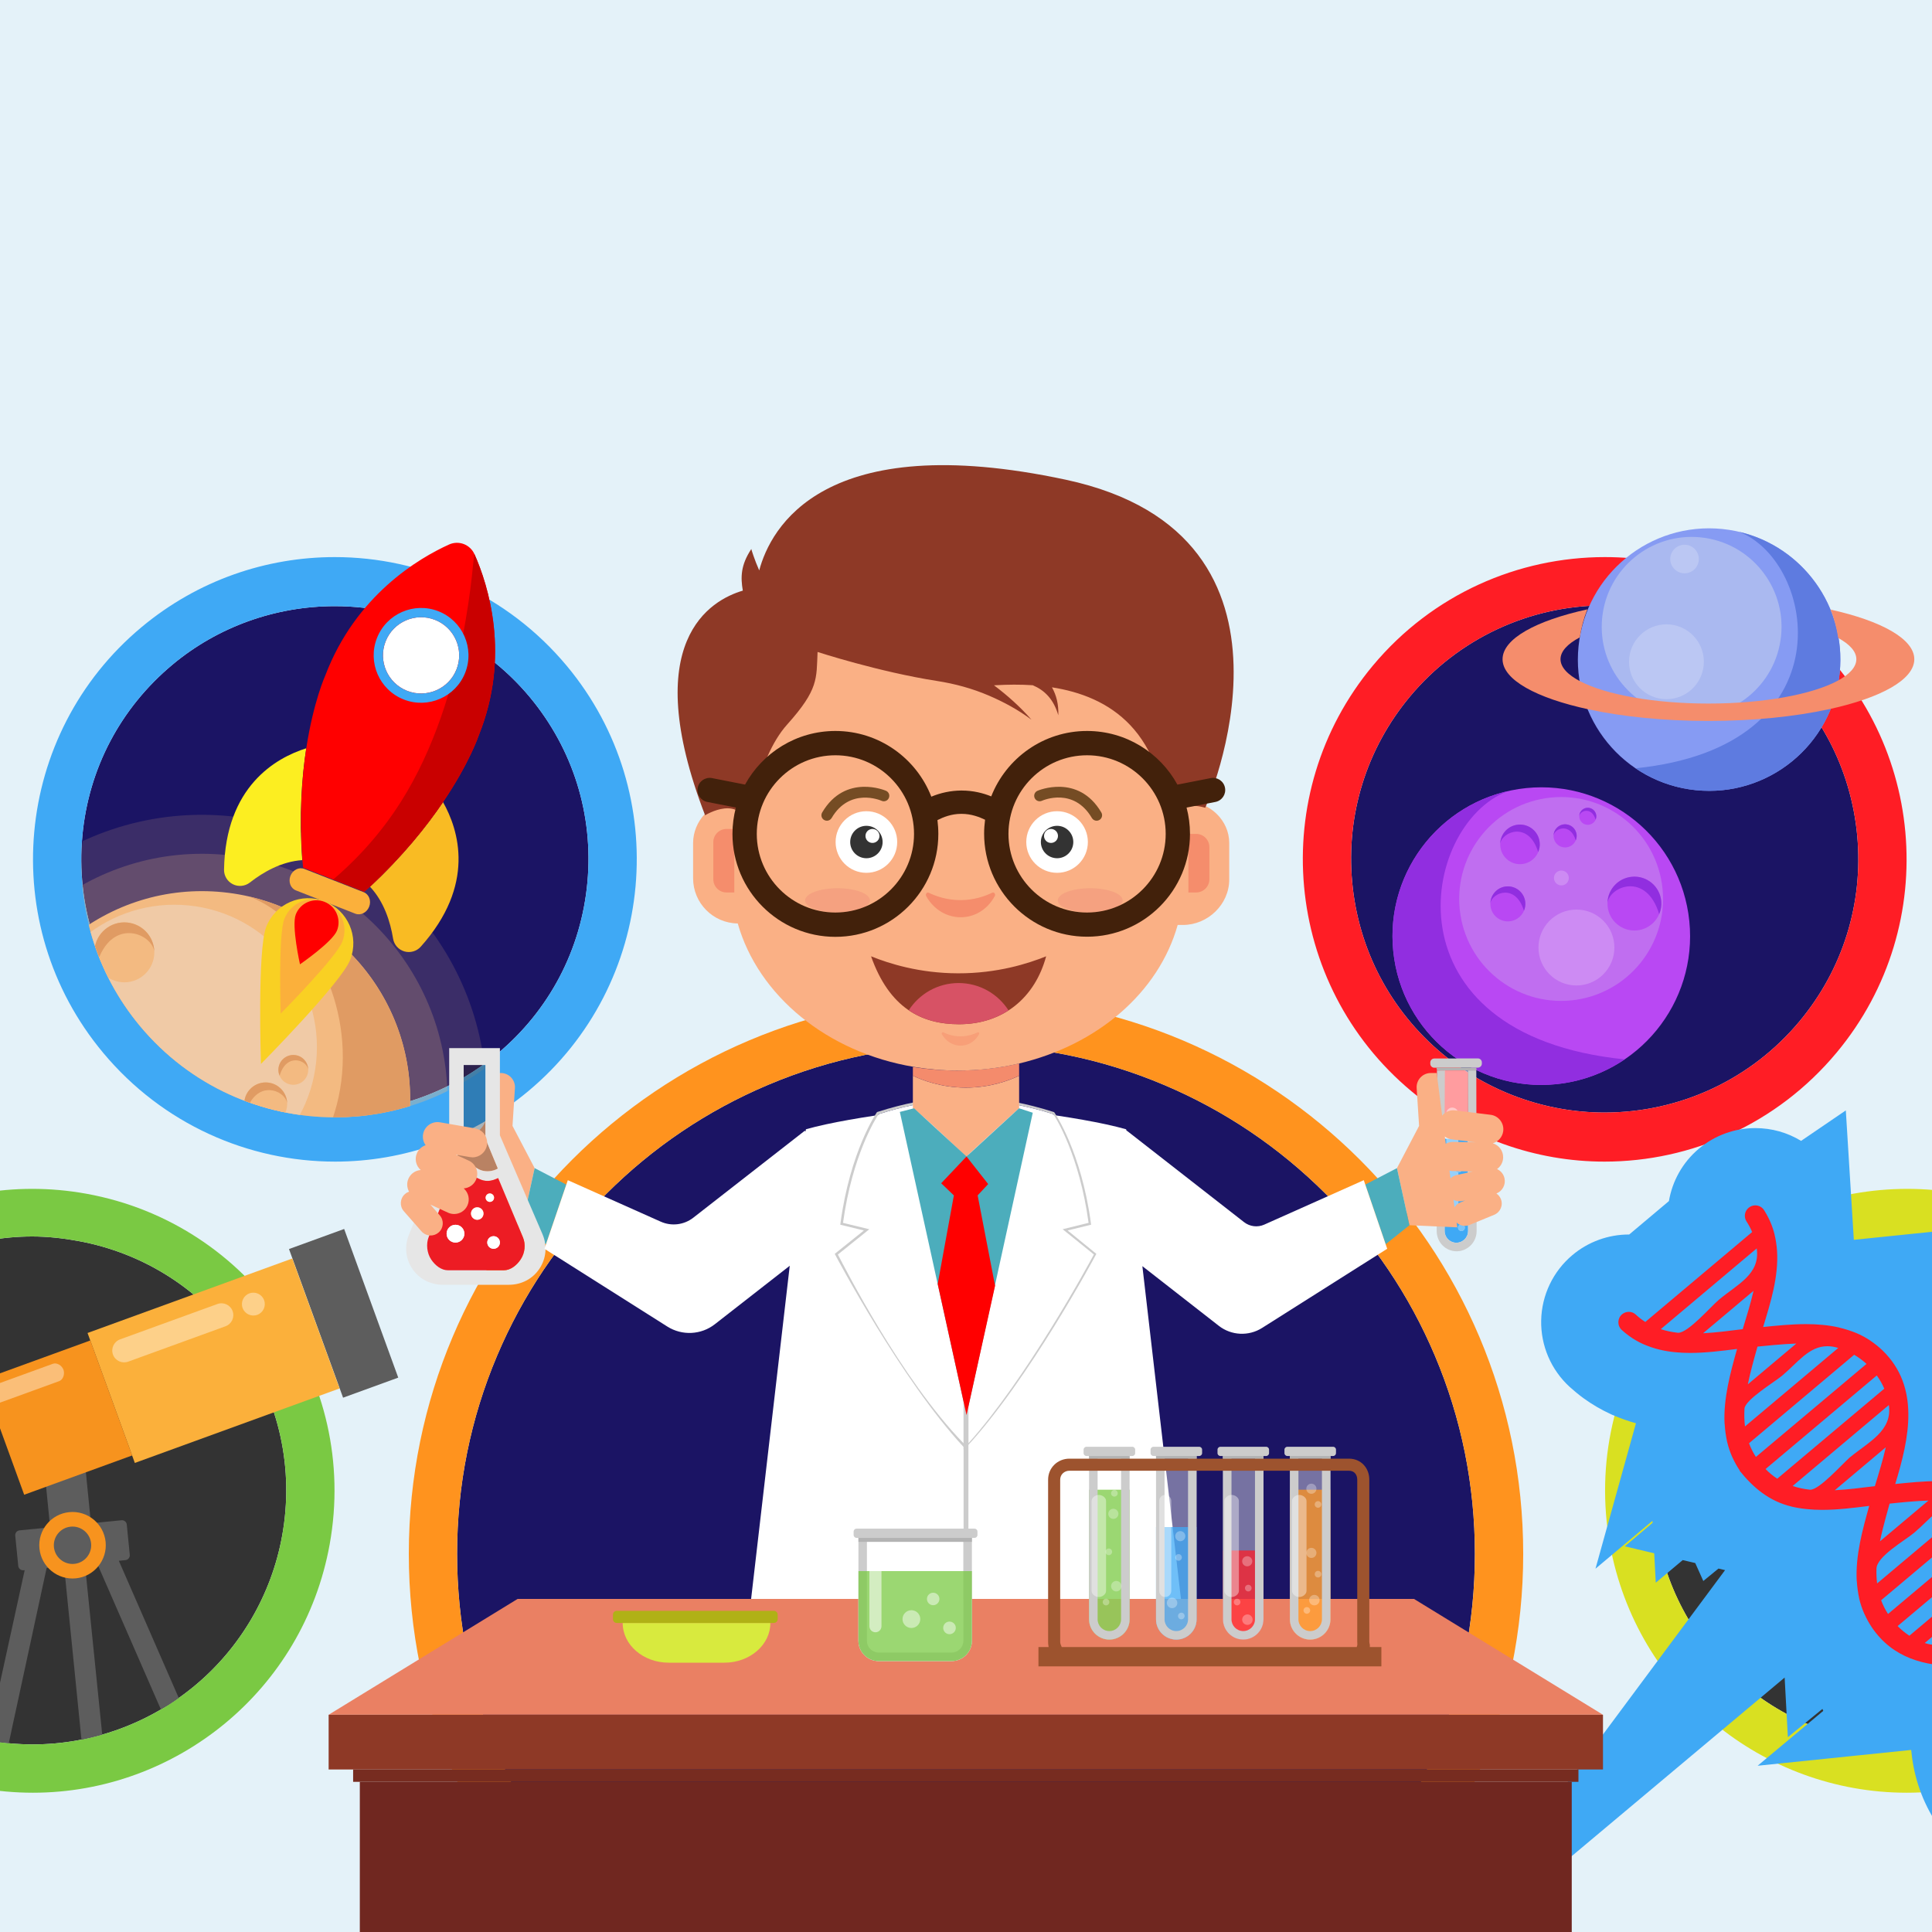 <?xml version="1.0" encoding="utf-8"?>
<!-- Generator: Adobe Illustrator 16.0.0, SVG Export Plug-In . SVG Version: 6.00 Build 0)  -->
<!DOCTYPE svg PUBLIC "-//W3C//DTD SVG 1.1//EN" "http://www.w3.org/Graphics/SVG/1.1/DTD/svg11.dtd">
<svg version="1.1" id="Layer_1" xmlns="http://www.w3.org/2000/svg" xmlns:xlink="http://www.w3.org/1999/xlink" x="0px" y="0px"
	 width="100px" height="100px" viewBox="0 0 100 100" enable-background="new 0 0 100 100" xml:space="preserve">
<rect x="0" y="0" width="100" height="100" fill="#808080" stroke="none"/>
<g>
	<defs>
		<rect id="SVGID_1_" width="100" height="100"/>
	</defs>
	<clipPath id="SVGID_2_">
		<use xlink:href="#SVGID_1_"  overflow="visible"/>
	</clipPath>
	<rect clip-path="url(#SVGID_2_)" fill="#E4F2F9" width="100" height="100"/>
	<g clip-path="url(#SVGID_2_)">
		<defs>
			<rect id="SVGID_3_" width="100" height="100"/>
		</defs>
		<clipPath id="SVGID_4_">
			<use xlink:href="#SVGID_3_"  overflow="visible"/>
		</clipPath>
		<path clip-path="url(#SVGID_4_)" fill="#1B1464" d="M68.626,61.802c-2.42-2.42-5.237-4.319-8.374-5.646
			c-3.245-1.374-6.695-2.07-10.252-2.07c-3.557,0-7.006,0.696-10.252,2.07c-3.137,1.326-5.954,3.226-8.374,5.646
			s-4.319,5.237-5.646,8.373c-1.373,3.246-2.069,6.695-2.069,10.253c0,3.557,0.696,7.006,2.069,10.252
			c1.327,3.137,3.226,5.954,5.646,8.374s5.237,4.319,8.374,5.646c3.246,1.374,6.695,2.069,10.252,2.069
			c3.557,0,7.007-0.695,10.252-2.069c3.137-1.326,5.954-3.226,8.374-5.646s4.319-5.237,5.646-8.374
			c1.372-3.246,2.068-6.695,2.068-10.252c0-3.558-0.696-7.007-2.068-10.253C72.945,67.039,71.046,64.222,68.626,61.802"/>
		<path clip-path="url(#SVGID_4_)" fill="#FF931E" d="M50.001,51.586c-15.93,0-28.841,12.913-28.841,28.842
			c0,15.928,12.912,28.841,28.841,28.841c15.928,0,28.84-12.913,28.84-28.841C78.841,64.499,65.929,51.586,50.001,51.586
			 M74.272,90.68c-1.327,3.137-3.227,5.954-5.646,8.374c-2.421,2.42-5.238,4.319-8.375,5.646c-3.245,1.373-6.695,2.069-10.251,2.069
			c-3.559,0-7.007-0.696-10.253-2.069c-3.136-1.326-5.954-3.226-8.373-5.646c-2.42-2.42-4.32-5.237-5.646-8.374
			c-1.373-3.246-2.069-6.695-2.069-10.252c0-3.558,0.696-7.007,2.069-10.253c1.326-3.136,3.226-5.953,5.646-8.373
			c2.419-2.42,5.237-4.319,8.373-5.646c3.246-1.373,6.695-2.069,10.253-2.069c3.556,0,7.006,0.696,10.251,2.069
			c3.137,1.327,5.954,3.227,8.375,5.646c2.419,2.42,4.318,5.237,5.646,8.373c1.372,3.246,2.068,6.695,2.068,10.253
			C76.341,83.984,75.645,87.434,74.272,90.68"/>
		<path clip-path="url(#SVGID_4_)" fill="#333333" d="M4.024,64.229c-0.778-0.141-1.57-0.229-2.353-0.229
			c-3.034,0-6.001,1.089-8.355,3.035c-2.38,1.968-3.994,4.746-4.544,7.791C-12.517,81.948-7.771,88.79-0.65,90.078
			c0.78,0.141,1.572,0.212,2.355,0.212c3.033,0,6-1.072,8.353-3.019c2.38-1.969,3.994-4.731,4.545-7.776
			c0.624-3.449-0.133-6.94-2.131-9.821C10.474,66.793,7.473,64.854,4.024,64.229"/>
		<path clip-path="url(#SVGID_4_)" fill="#7AC943" d="M4.468,61.787c-0.94-0.17-1.875-0.252-2.798-0.252
			c-7.413,0.001-13.993,5.295-15.36,12.848c-1.536,8.491,4.103,16.619,12.594,18.156c0.941,0.17,1.878,0.252,2.801,0.252
			c7.412,0,13.991-5.295,15.357-12.846C18.599,71.454,12.959,63.323,4.468,61.787 M14.603,79.495
			c-0.551,3.045-2.165,5.808-4.545,7.776c-2.353,1.946-5.319,3.019-8.352,3.019c-0.783,0-1.576-0.071-2.355-0.212
			c-7.122-1.288-11.868-8.13-10.579-15.251c0.551-3.045,2.164-5.823,4.545-7.791C-4.331,65.09-1.363,64,1.67,64
			c0.784,0,1.575,0.089,2.353,0.229c3.45,0.624,6.45,2.563,8.448,5.444S15.227,76.046,14.603,79.495"/>
		<path clip-path="url(#SVGID_4_)" fill="#1B1464" d="M30.405,45.656c0.317-3.491-0.745-6.887-2.989-9.581
			c-2.502-3-6.179-4.7-10.09-4.7c-3.06,0-6.042,1.061-8.395,3.024c-2.693,2.245-4.351,5.384-4.669,8.876
			c-0.316,3.491,0.746,6.896,2.991,9.59c2.5,3,6.177,4.723,10.089,4.723c3.062,0,6.042-1.078,8.396-3.041
			C28.431,52.302,30.088,49.148,30.405,45.656"/>
		<path clip-path="url(#SVGID_4_)" fill="#3FA9F5" d="M29.336,34.465c-3.091-3.707-7.534-5.631-12.01-5.63
			c-3.527,0-7.075,1.188-9.996,3.623c-6.629,5.526-7.524,15.398-1.997,22.027c3.089,3.707,7.533,5.64,12.009,5.64h0.006
			c3.526,0,7.071-1.209,9.991-3.643C33.967,50.956,34.861,41.094,29.336,34.465 M7.253,52.865c-2.245-2.693-3.307-6.099-2.99-9.59
			c0.317-3.492,1.975-6.631,4.668-8.876c2.354-1.963,5.335-3.024,8.396-3.024c3.91,0,7.588,1.7,10.089,4.7
			c2.245,2.694,3.306,6.09,2.989,9.581c-0.317,3.492-1.974,6.646-4.667,8.891c-2.354,1.963-5.334,3.041-8.396,3.041
			C13.431,57.588,9.753,55.865,7.253,52.865"/>
		<path clip-path="url(#SVGID_4_)" fill="#333333" d="M111.622,74.827c-0.551-3.045-2.165-5.806-4.545-7.773
			c-2.354-1.946-5.32-3.019-8.354-3.019c-0.783,0-1.575,0.072-2.354,0.213c-3.449,0.624-6.449,2.554-8.447,5.434
			c-1.998,2.882-2.755,6.368-2.131,9.818c0.551,3.045,2.165,5.805,4.545,7.773c2.353,1.946,5.319,3.018,8.353,3.018
			c0.782,0,1.575-0.071,2.355-0.213C108.165,88.79,112.91,81.948,111.622,74.827"/>
		<path clip-path="url(#SVGID_4_)" fill="#D9E021" d="M114.082,74.383c-1.366-7.553-7.946-12.848-15.359-12.848
			c-0.923,0-1.857,0.082-2.798,0.252c-8.491,1.536-14.13,9.667-12.594,18.158c1.366,7.551,7.943,12.846,15.357,12.846
			c0.923,0,1.86-0.082,2.8-0.252C109.979,91.002,115.618,82.874,114.082,74.383 M90.336,87.273c-2.38-1.969-3.994-4.729-4.545-7.773
			c-0.624-3.45,0.133-6.937,2.131-9.817s4.998-4.811,8.447-5.435c0.778-0.141,1.57-0.213,2.354-0.213
			c3.034,0,6.001,1.072,8.354,3.019c2.38,1.968,3.994,4.729,4.545,7.773c1.288,7.121-3.457,13.963-10.578,15.251
			c-0.78,0.142-1.573,0.213-2.355,0.213C95.655,90.291,92.688,89.22,90.336,87.273"/>
		<path clip-path="url(#SVGID_4_)" fill="#1B1464" d="M96.131,43.274c-0.317-3.491-1.975-6.65-4.668-8.895
			c-2.354-1.963-5.336-3.044-8.395-3.044c-3.911,0-7.59,1.721-10.091,4.721c-2.243,2.693-3.307,6.099-2.989,9.59
			c0.316,3.492,1.975,6.651,4.667,8.896c2.354,1.962,5.334,3.043,8.391,3.043c3.917,0,7.594-1.721,10.095-4.721
			C95.386,50.171,96.447,46.765,96.131,43.274"/>
		<path clip-path="url(#SVGID_4_)" fill="#FF1D25" d="M95.061,54.485c5.526-6.629,4.631-16.491-1.997-22.016
			c-2.921-2.435-6.469-3.634-9.995-3.634c-4.477,0-8.92,1.913-12.012,5.62c-5.524,6.629-4.631,16.501,1.998,22.027
			c2.92,2.434,6.465,3.643,9.991,3.643h0.005C87.527,60.125,91.971,58.192,95.061,54.485 M83.046,57.585
			c-3.057,0-6.036-1.081-8.391-3.043c-2.692-2.245-4.351-5.404-4.667-8.896c-0.317-3.491,0.744-6.897,2.989-9.59
			c2.501-3,6.18-4.721,10.091-4.721c3.059,0,6.039,1.081,8.395,3.044c2.693,2.245,4.351,5.404,4.668,8.895
			c0.316,3.491-0.745,6.897-2.99,9.59C90.64,55.864,86.963,57.585,83.046,57.585"/>
	</g>
	<g clip-path="url(#SVGID_2_)">
		<defs>
			<path id="SVGID_5_" d="M8.932,34.63c-5.568,4.641-6.32,12.916-1.679,18.484c2.596,3.113,6.329,4.72,10.088,4.72
				c2.963,0.001,5.943-0.998,8.396-3.043c5.569-4.642,6.318-12.917,1.678-18.484c-2.596-3.114-6.328-4.721-10.088-4.721
				C14.365,31.586,11.385,32.584,8.932,34.63"/>
		</defs>
		<clipPath id="SVGID_6_">
			<use xlink:href="#SVGID_5_"  overflow="visible"/>
		</clipPath>
		<g opacity="0.15" clip-path="url(#SVGID_6_)">
			<g>
				<defs>
					<rect id="SVGID_7_" x="-4.25" y="42.175" width="29.43" height="29.431"/>
				</defs>
				<clipPath id="SVGID_8_">
					<use xlink:href="#SVGID_7_"  overflow="visible"/>
				</clipPath>
				<path clip-path="url(#SVGID_8_)" fill="#F3BA81" d="M8.976,71.529c-8.084-0.822-13.972-8.043-13.15-16.128
					c0.822-8.084,8.043-13.972,16.127-13.15c8.085,0.822,13.972,8.042,13.15,16.127C24.281,66.464,17.061,72.351,8.976,71.529"/>
			</g>
		</g>
		<g opacity="0.22" clip-path="url(#SVGID_6_)">
			<g>
				<defs>
					<rect id="SVGID_9_" x="-2.233" y="44.193" width="25.395" height="25.395"/>
				</defs>
				<clipPath id="SVGID_10_">
					<use xlink:href="#SVGID_9_"  overflow="visible"/>
				</clipPath>
				<path clip-path="url(#SVGID_10_)" fill="#F3BA81" d="M9.18,69.521C2.204,68.813-2.877,62.582-2.167,55.606
					c0.709-6.977,6.94-12.057,13.916-11.348c6.976,0.71,12.056,6.94,11.347,13.917C22.387,65.15,16.156,70.231,9.18,69.521"/>
			</g>
		</g>
		<path clip-path="url(#SVGID_6_)" fill="#F3BA81" d="M9.375,67.6C3.46,66.999-0.847,61.716-0.246,55.802
			c0.602-5.915,5.884-10.223,11.799-9.621c5.915,0.602,10.222,5.884,9.621,11.799C20.572,63.894,15.291,68.201,9.375,67.6"/>
		<path clip-path="url(#SVGID_6_)" fill="#F0CAA6" d="M8.284,61.538c-4.052-0.412-7.002-4.03-6.59-8.082
			c0.412-4.051,4.03-7.001,8.082-6.589c4.051,0.411,7.001,4.03,6.59,8.081C15.953,59,12.334,61.95,8.284,61.538"/>
		<path clip-path="url(#SVGID_6_)" fill="#FFFFFF" d="M7.65,60.58c-0.787-0.08-1.359-0.782-1.28-1.569
			c0.08-0.785,0.783-1.359,1.57-1.279c0.786,0.08,1.359,0.783,1.279,1.569S8.437,60.66,7.65,60.58"/>
		<path clip-path="url(#SVGID_6_)" fill="#FFFFFF" d="M8.955,58.11c-0.296-0.03-0.511-0.294-0.481-0.59s0.294-0.512,0.59-0.481
			c0.295,0.03,0.511,0.295,0.481,0.591C9.515,57.925,9.25,58.141,8.955,58.11"/>
		<path clip-path="url(#SVGID_6_)" fill="#E09B63" d="M12.913,46.41c5.2,1.208,8.815,6.119,8.261,11.57
			c-0.601,5.914-5.884,10.223-11.799,9.62c-1.837-0.187-3.518-0.825-4.946-1.794C21.917,64.039,19.254,48.848,12.913,46.41"/>
		<path clip-path="url(#SVGID_6_)" fill="#F3BA81" d="M3.11,51.314c-0.052,0.57,0.368,1.073,0.938,1.125
			c0.569,0.052,1.073-0.369,1.124-0.938c0.052-0.569-0.368-1.073-0.938-1.124C3.665,50.325,3.161,50.745,3.11,51.314"/>
		<path clip-path="url(#SVGID_6_)" fill="#E09B63" d="M5.175,51.369c-0.019-0.514-0.417-0.945-0.941-0.992
			c-0.57-0.052-1.073,0.368-1.124,0.938c-0.017,0.178,0.013,0.348,0.078,0.5C3.675,50.196,5.062,50.726,5.175,51.369"/>
		<path clip-path="url(#SVGID_6_)" fill="#F3BA81" d="M4.891,49.154c-0.077,0.854,0.552,1.608,1.405,1.685
			c0.854,0.077,1.608-0.552,1.685-1.406c0.077-0.853-0.552-1.608-1.405-1.685C5.723,47.671,4.968,48.3,4.891,49.154"/>
		<path clip-path="url(#SVGID_6_)" fill="#E09B63" d="M7.986,49.234c-0.028-0.769-0.624-1.415-1.41-1.486
			c-0.854-0.077-1.608,0.552-1.685,1.405c-0.024,0.266,0.02,0.521,0.118,0.749C5.738,47.478,7.815,48.271,7.986,49.234"/>
		<path clip-path="url(#SVGID_6_)" fill="#F3BA81" d="M14.413,55.307c-0.039,0.425,0.274,0.8,0.699,0.838
			c0.425,0.039,0.8-0.275,0.839-0.699c0.038-0.424-0.275-0.8-0.7-0.838C14.827,54.569,14.451,54.882,14.413,55.307"/>
		<path clip-path="url(#SVGID_6_)" fill="#E09B63" d="M15.952,55.347c-0.014-0.383-0.31-0.704-0.701-0.739
			c-0.425-0.038-0.8,0.274-0.839,0.699c-0.012,0.132,0.011,0.259,0.059,0.373C14.834,54.473,15.867,54.868,15.952,55.347"/>
		<path clip-path="url(#SVGID_6_)" fill="#F3BA81" d="M12.644,57.039c-0.055,0.611,0.396,1.152,1.008,1.208
			c0.612,0.056,1.153-0.396,1.208-1.008c0.056-0.612-0.395-1.153-1.008-1.209C13.24,55.977,12.699,56.427,12.644,57.039"/>
		<path clip-path="url(#SVGID_6_)" fill="#E09B63" d="M14.864,57.097c-0.021-0.552-0.448-1.016-1.012-1.066
			c-0.612-0.055-1.153,0.396-1.208,1.009c-0.017,0.189,0.014,0.373,0.085,0.537C13.252,55.836,14.741,56.405,14.864,57.097"/>
	</g>
	<g clip-path="url(#SVGID_2_)">
		<defs>
			<rect id="SVGID_11_" width="100" height="100"/>
		</defs>
		<clipPath id="SVGID_12_">
			<use xlink:href="#SVGID_11_"  overflow="visible"/>
		</clipPath>
		<path clip-path="url(#SVGID_12_)" fill="#FCEE21" d="M11.596,45.014c-0.005,0.319,0.173,0.612,0.458,0.754
			s0.627,0.108,0.879-0.088c0.698-0.546,1.646-1.089,2.711-1.16c-0.165-2.314-0.026-4.265,0.209-5.79
			C14.272,39.229,11.67,40.708,11.596,45.014"/>
		<path clip-path="url(#SVGID_12_)" fill="#F9BB23" d="M22.931,41.517c-0.864,1.276-2.086,2.8-3.777,4.383
			c0.726,0.776,1.05,1.813,1.192,2.683c0.05,0.316,0.278,0.572,0.584,0.662c0.306,0.088,0.635-0.006,0.848-0.244
			C24.637,45.807,23.747,42.962,22.931,41.517"/>
		<path clip-path="url(#SVGID_12_)" fill="#FF0000" d="M24.777,38.069c1.666-4.128,0.489-7.787-0.218-9.384
			c-0.108-0.241-0.307-0.43-0.554-0.525c-0.247-0.093-0.521-0.085-0.762,0.024c-1.571,0.711-4.827,2.628-6.404,6.774
			c0,0-0.613,1.345-0.986,3.772c-0.234,1.525-0.368,3.461-0.202,5.775c0.01,0.141,0.028,0.264,0.039,0.411l1.555,0.609l0.054,0.022
			l1.556,0.609c0.108-0.101,0.203-0.176,0.305-0.272c1.69-1.582,2.91-3.098,3.774-4.375C24.314,39.469,24.777,38.069,24.777,38.069"
			/>
		<path clip-path="url(#SVGID_12_)" fill="#C90000" d="M24.777,38.069c1.666-4.128,0.489-7.787-0.218-9.384
			c-0.001-0.003-0.002-0.003-0.003-0.003c-0.088-0.016-0.311,7.3-3.806,12.818c-1.244,1.965-2.642,3.289-3.505,4.025
			c0.018,0.007,0.036,0.014,0.054,0.022l1.556,0.609c0.108-0.101,0.203-0.176,0.305-0.272c1.69-1.582,2.91-3.098,3.774-4.375
			C24.314,39.469,24.777,38.069,24.777,38.069"/>
		<path clip-path="url(#SVGID_12_)" fill="#FBB03B" d="M15.753,44.975l3.071,1.204c0.277,0.108,0.404,0.445,0.284,0.752
			c-0.121,0.307-0.442,0.468-0.72,0.36l-3.071-1.204c-0.277-0.109-0.404-0.445-0.284-0.753
			C15.154,45.027,15.476,44.866,15.753,44.975"/>
		<path clip-path="url(#SVGID_12_)" fill="#FFFFFF" d="M22.515,32.084c-1.013-0.397-2.16,0.104-2.557,1.117
			c-0.397,1.013,0.104,2.16,1.117,2.557c1.013,0.397,2.16-0.104,2.557-1.117C24.029,33.628,23.528,32.481,22.515,32.084"/>
		<path clip-path="url(#SVGID_12_)" fill="#3FA9F5" d="M22.69,31.637c-1.26-0.494-2.686,0.129-3.179,1.389
			c-0.495,1.26,0.129,2.687,1.389,3.18c1.259,0.494,2.686-0.129,3.18-1.389C24.574,33.557,23.95,32.131,22.69,31.637 M21.075,35.759
			c-1.013-0.397-1.514-1.544-1.117-2.557c0.397-1.013,1.544-1.514,2.557-1.117s1.514,1.544,1.117,2.557
			C23.235,35.655,22.088,36.156,21.075,35.759"/>
		<path clip-path="url(#SVGID_12_)" fill="#F9D023" d="M18.128,49.677c-0.471,1.201-4.621,5.392-4.621,5.392
			s-0.197-5.895,0.273-7.096c0.471-1.2,1.826-1.792,3.026-1.321C18.006,47.122,18.598,48.476,18.128,49.677"/>
		<path clip-path="url(#SVGID_12_)" fill="#FBB03B" d="M17.719,48.741c-0.325,0.829-3.191,3.723-3.191,3.723s-0.136-4.071,0.189-4.9
			c0.325-0.829,1.26-1.238,2.089-0.912C17.636,46.976,18.044,47.912,17.719,48.741"/>
		<path clip-path="url(#SVGID_12_)" fill="#FF0000" d="M17.444,48.163c-0.23,0.589-1.917,1.75-1.917,1.75s-0.447-1.997-0.216-2.586
			c0.231-0.589,0.895-0.88,1.485-0.649C17.384,46.909,17.675,47.574,17.444,48.163"/>
		<path clip-path="url(#SVGID_12_)" fill="#FF1D25" d="M103.989,94.362c-0.876,0-1.678-0.441-2.145-1.182
			c-1.029-1.636-1.099-3.384-0.857-4.948c-0.512-0.017-0.997-0.067-1.457-0.153h-2.564l0.82-0.546
			c-0.545-0.253-1.039-0.572-1.479-0.959l-0.432,0.43l-0.657-1.457l-0.862,0.859l-0.191-3.492l-3.882,3.449l3.137-6.255
			c-0.403-0.036-0.786-0.098-1.156-0.186l-2.321-0.552L89.579,80.1l-0.409-0.911l-0.393-0.093l0.242-0.242l-0.791-1.759
			l-0.745,0.595l-0.092-1.684l-0.16-0.198l0.143-0.114l-0.103-1.88c-0.033-0.615,0.006-1.213,0.086-1.79
			c-0.692-0.009-1.32-0.082-1.916-0.223c-0.395-0.096-0.792-0.229-1.188-0.4c-0.418-0.189-0.783-0.403-1.118-0.648
			c-0.183-0.133-0.362-0.279-0.535-0.437c-0.543-0.497-0.845-1.199-0.829-1.93c0.015-0.729,0.343-1.42,0.901-1.89
			c0.457-0.386,1.039-0.598,1.637-0.598c0.221,0,0.438,0.028,0.647,0.083l3.37-2.836c-0.067-0.801,0.245-1.615,0.897-2.162
			c0.453-0.382,1.033-0.595,1.631-0.595c0.872,0,1.673,0.439,2.142,1.176c0.129,0.202,0.243,0.404,0.343,0.609
			c0.183,0.366,0.331,0.764,0.437,1.172c0.109,0.447,0.174,0.866,0.199,1.272c0.042,0.664-0.007,1.306-0.105,1.923
			c0.47,0.016,0.91,0.059,1.329,0.131h1.706l-0.363,0.294l3.311,0.763l-0.913,0.685l1.854,1.25l-0.764,0.38
			c0.81,1.527,0.849,3.185,0.643,4.624c0.479,0.014,0.927,0.057,1.354,0.129h1.789l-0.385,0.308l3.095,0.708l-0.834,0.667
			l0.552,0.371l-0.114,0.228c1.505,1.78,1.639,3.889,1.389,5.673c1.962,0.041,3.508,0.593,4.719,1.683
			c0.543,0.485,0.85,1.188,0.838,1.923s-0.342,1.43-0.906,1.902c-0.451,0.383-1.031,0.595-1.631,0.595
			c-0.26,0-0.515-0.039-0.758-0.115l-3.273,2.754c0.11,0.838-0.201,1.706-0.887,2.278C105.168,94.15,104.587,94.362,103.989,94.362"
			/>
		<path clip-path="url(#SVGID_12_)" fill="#3FA9F5" d="M90.855,62.389c0.177,0.001,0.352,0.088,0.455,0.25
			c0.087,0.137,0.164,0.274,0.233,0.414c0.126,0.254,0.226,0.521,0.297,0.796c0.071,0.292,0.12,0.592,0.139,0.893h0.001
			c0.083,1.342-0.33,2.666-0.717,3.932c0.004-0.001,0.005-0.001,0.008-0.001l-0.016,0.013c0.728-0.075,1.475-0.15,2.217-0.15
			c0.584,0,1.166,0.047,1.732,0.178l-0.004,0.003c0.296,0.067,0.592,0.166,0.872,0.276c0.261,0.11,0.513,0.246,0.756,0.41
			l-0.002,0.001c0.213,0.144,0.418,0.307,0.612,0.494h0.001c1.965,1.905,1.379,4.556,0.663,6.9c0.003-0.001,0.005-0.001,0.008-0.001
			l-0.02,0.016c0.729-0.075,1.476-0.151,2.219-0.151c0.584,0,1.166,0.048,1.733,0.178l-0.005,0.004
			c0.297,0.067,0.592,0.165,0.873,0.276c0.261,0.11,0.513,0.246,0.755,0.409l-0.001,0.002c0.213,0.143,0.418,0.307,0.612,0.494
			c1.968,1.902,1.383,4.544,0.664,6.9c0.002-0.001,0.005-0.001,0.007-0.001l0.568-0.369l-0.57,0.37
			c-0.001,0.003-0.001,0.005-0.002,0.008c0.76-0.096,1.552-0.185,2.33-0.185c1.322,0,2.604,0.256,3.622,1.172
			c0.242,0.217,0.233,0.599-0.015,0.808c-0.101,0.085-0.224,0.126-0.346,0.126c-0.132,0-0.264-0.048-0.366-0.144
			c-0.185-0.173-0.376-0.313-0.574-0.433l-5.485,4.615c0.083,0.216,0.19,0.43,0.328,0.64c0.148,0.228,0.104,0.529-0.104,0.705
			c-0.102,0.085-0.225,0.126-0.347,0.126c-0.176,0-0.351-0.086-0.453-0.249c-1.161-1.845-0.56-4.05,0.045-6.035
			c-0.002,0-0.005,0-0.007,0.002c0.001-0.002,0.001-0.003,0.002-0.003c0.004-0.003,0.006-0.004,0.01-0.007
			c-0.004,0-0.008,0.003-0.01,0.007c0.001-0.002,0.001-0.004,0.002-0.006c-0.73,0.09-1.485,0.167-2.227,0.167
			c-1.727,0-3.375-0.412-4.458-2v-0.001c-0.151-0.224-0.277-0.454-0.382-0.688l-0.002,0.002c-0.12-0.267-0.211-0.538-0.275-0.814
			c-0.061-0.295-0.106-0.604-0.123-0.906l-0.004,0.004c-0.071-1.32,0.295-2.641,0.648-3.898l-0.018,0.015
			c0.001-0.001,0.001-0.002,0.002-0.006c-0.792,0.099-1.605,0.203-2.414,0.203c-0.539,0-1.076-0.047-1.602-0.171l0.002-0.002
			c-1.14-0.275-1.968-0.965-2.682-1.855l0.01-0.008c-0.151-0.224-0.277-0.454-0.383-0.688l-0.001,0.001
			c-0.12-0.268-0.21-0.539-0.274-0.815c-0.062-0.295-0.107-0.603-0.123-0.907l-0.005,0.005c-0.07-1.319,0.296-2.638,0.648-3.896
			l-0.019,0.016c0-0.002,0.001-0.004,0.002-0.007c-0.791,0.1-1.604,0.204-2.411,0.204c-0.534,0-1.065-0.046-1.586-0.17h0.001
			c-0.293-0.07-0.581-0.171-0.856-0.29c-0.258-0.117-0.505-0.261-0.733-0.428c-0.126-0.092-0.249-0.192-0.368-0.301
			c-0.24-0.22-0.233-0.601,0.016-0.811c0.101-0.085,0.225-0.127,0.349-0.127c0.13,0,0.259,0.046,0.359,0.141
			c0.159,0.147,0.323,0.274,0.494,0.383c1.844-1.553,3.688-3.104,5.531-4.655c-0.078-0.186-0.175-0.369-0.294-0.552
			c-0.146-0.226-0.098-0.526,0.108-0.699C90.611,62.43,90.733,62.389,90.855,62.389 M86.867,68.984c0.517,0,1.693-1.365,2.103-1.71
			c0.95-0.8,2.151-1.312,1.958-2.657c-1.655,1.393-3.312,2.786-4.967,4.18c0.277,0.09,0.568,0.15,0.875,0.186
			C86.846,68.983,86.856,68.984,86.867,68.984 M88.151,69.009c0.687-0.036,1.37-0.127,2.052-0.212
			c0.211-0.689,0.415-1.354,0.56-1.985l-1.306,1.099L88.151,69.009 M90.468,71.652c0.837-0.704,1.672-1.408,2.509-2.11
			c-0.672,0.02-1.759,0.132-2.009,0.158C90.777,70.373,90.596,71.026,90.468,71.652 M90.32,73.832l2.417-2.033l2.411-2.03
			c-0.203-0.062-0.39-0.089-0.563-0.089c-0.954,0-1.524,0.837-2.346,1.528c-0.375,0.315-1.92,1.244-1.945,1.707
			C90.276,73.23,90.284,73.535,90.32,73.832 M90.885,75.411l2.812-2.364l2.913-2.451c-0.203-0.188-0.416-0.344-0.639-0.473
			l-2.719,2.288l-2.723,2.291C90.618,74.943,90.735,75.18,90.885,75.411 M91.991,76.536l2.769-2.329l2.77-2.33
			c-0.098-0.23-0.226-0.457-0.389-0.683l-2.878,2.422l-2.878,2.421C91.578,76.237,91.78,76.401,91.991,76.536 M93.702,77.107
			c0.466,0,1.601-1.272,2.014-1.646c0.001-0.001,0.001-0.002,0.002-0.002c0.017-0.016,0.033-0.029,0.048-0.042l0.002,0.002
			c0.951-0.784,2.195-1.362,1.998-2.694l-2.49,2.095l-2.49,2.096c0.282,0.093,0.578,0.155,0.891,0.191
			C93.686,77.107,93.693,77.107,93.702,77.107 M94.969,77.134c0.693-0.035,1.386-0.127,2.074-0.213
			c0.214-0.697,0.42-1.37,0.564-2.009l-1.327,1.117L94.969,77.134 M97.307,79.778l2.508-2.109c-0.639,0.019-1.313,0.086-2.009,0.158
			c-0.068,0.242-0.136,0.482-0.199,0.72C97.492,78.967,97.389,79.378,97.307,79.778 M97.159,81.959l2.412-2.03l2.416-2.033
			c-0.208-0.063-0.397-0.091-0.573-0.091c-0.953,0-1.507,0.832-2.338,1.531c-0.001,0.001-0.002,0.001-0.003,0.002
			c-0.483,0.406-1.928,1.216-1.947,1.855C97.118,81.455,97.129,81.71,97.159,81.959 M97.724,83.539l2.862-2.408l2.862-2.409
			c-0.204-0.188-0.417-0.343-0.639-0.472l-2.721,2.289l-2.721,2.289C97.457,83.07,97.573,83.307,97.724,83.539 M98.83,84.664
			l2.767-2.328l2.771-2.332c-0.099-0.23-0.225-0.458-0.389-0.683l-2.878,2.422l-2.879,2.422
			C98.417,84.364,98.619,84.528,98.83,84.664 M100.188,85.138c0.973,0,1.607-0.913,2.422-1.599c0.979-0.823,2.201-1.298,1.995-2.688
			l-2.49,2.095l-2.49,2.096C99.825,85.108,100.012,85.138,100.188,85.138 M101.808,85.26c0.653-0.033,1.351-0.121,2.074-0.213
			c0.203-0.663,0.411-1.33,0.564-2.008l-1.322,1.112L101.808,85.26 M104.119,87.784c0.805-0.677,1.609-1.354,2.414-2.031
			c-0.601,0.039-1.235,0.119-1.891,0.202c-0.075,0.241-0.148,0.48-0.218,0.716C104.311,87.052,104.206,87.423,104.119,87.784
			 M103.902,90.021c1.624-1.366,3.249-2.734,4.873-4.101c-0.221-0.064-0.424-0.094-0.616-0.094c-0.96,0-1.602,0.735-2.413,1.417
			C104.773,88.064,103.745,88.642,103.902,90.021 M96.738,77.95C96.738,77.951,96.738,77.951,96.738,77.95L96.738,77.95
			L96.738,77.95 M95.539,57.474l-2.315,1.578c-0.7-0.428-1.516-0.662-2.368-0.662c-1.067,0-2.105,0.378-2.921,1.065
			c-0.851,0.715-1.378,1.686-1.552,2.713l-2.056,1.73h-0.017c-1.067-0.001-2.106,0.378-2.924,1.066
			c-1,0.841-1.589,2.073-1.615,3.381c-0.026,1.307,0.513,2.563,1.479,3.444c0.227,0.205,0.463,0.4,0.707,0.578
			c0.443,0.324,0.928,0.606,1.436,0.838l0.033,0.016l0.035,0.015c0.405,0.175,0.813,0.32,1.216,0.432l-2.095,7.528l2.949-2.478
			l0.006,0.104l-1.436,1.215l1.521,0.362l0.081,1.521l1.395-1.17l0.648,0.153l0.417,0.93l0.785-0.644l0.341,0.081l-16.057,21.613
			l19.141-16.052l0.167,3.086l1.788-1.462l0.045,0.099l-3.398,2.841l7.947-0.818c0.113,1.205,0.468,2.456,1.229,3.666
			c0.835,1.326,2.27,2.118,3.838,2.118c1.067,0,2.105-0.379,2.923-1.066c0.889-0.747,1.423-1.774,1.571-2.855l1.891-1.591
			c0.054,0.002,0.108,0.003,0.163,0.003c1.066,0,2.104-0.378,2.92-1.065c1.006-0.845,1.595-2.084,1.616-3.397
			c0.021-1.313-0.525-2.567-1.5-3.445c-1.097-0.986-2.423-1.645-3.958-1.967c-0.031-0.896-0.183-1.83-0.523-2.754l1.234-1.024
			l-1.388-0.938l1.814-1.526l-3.106-0.714l3.018-2.529l-7.922,0.81c-0.069-0.754-0.229-1.526-0.522-2.291L103.381,69l-1.283-0.867
			l1.807-1.522l-3.078-0.709l3.041-2.541l-7.914,0.812L95.539,57.474z"/>
		<path clip-path="url(#SVGID_12_)" fill="#5D5D5D" d="M3.347,81.373l0.869,8.671c0.182-0.038,0.369-0.08,0.56-0.126
			c0.177-0.043,0.349-0.088,0.515-0.134c-0.288-2.84-0.576-5.679-0.865-8.519L3.347,81.373z"/>
		<path clip-path="url(#SVGID_12_)" fill="#5D5D5D" d="M6.151,80.786l0.342-0.034c0.138-0.013,0.238-0.136,0.224-0.273l-0.155-1.567
			c-0.014-0.137-0.136-0.237-0.274-0.224l-1.581,0.157l-0.345-3.473L2.25,75.581l0.345,3.474l-1.582,0.156
			c-0.137,0.013-0.237,0.137-0.224,0.273l0.156,1.568c0.014,0.137,0.136,0.237,0.273,0.224l0.06-0.006l-1.929,8.808
			c0.175,0.032,0.359,0.062,0.552,0.088c0.192,0.025,0.376,0.045,0.553,0.06c0.654-3.022,1.307-6.046,1.96-9.068l2.603-0.258
			l3.307,7.572c0.141-0.075,0.287-0.159,0.438-0.254c0.178-0.111,0.341-0.225,0.489-0.335C8.218,85.518,7.184,83.152,6.151,80.786"
			/>
		
			<rect x="16.233" y="63.885" transform="matrix(0.94 -0.342 0.342 0.94 -22.149 10.15)" clip-path="url(#SVGID_12_)" fill="#5D5D5D" width="3.037" height="8.185"/>
		
			<rect x="5.39" y="66.844" transform="matrix(0.94 -0.342 0.342 0.94 -23.396 8.005)" clip-path="url(#SVGID_12_)" fill="#FBB03B" width="11.274" height="7.156"/>
		
			<rect x="-1.261" y="70.413" transform="matrix(0.94 -0.342 0.342 0.94 -24.995 5.227)" clip-path="url(#SVGID_12_)" fill="#F7931E" width="7.207" height="6.332"/>
		<g opacity="0.4" clip-path="url(#SVGID_12_)">
			<g>
				<defs>
					<rect id="SVGID_13_" x="5.811" y="67.458" width="6.267" height="3.059"/>
				</defs>
				<clipPath id="SVGID_14_">
					<use xlink:href="#SVGID_13_"  overflow="visible"/>
				</clipPath>
				<path clip-path="url(#SVGID_14_)" fill="#FFFFFF" d="M11.669,68.649l-5.032,1.829c-0.321,0.116-0.674-0.045-0.79-0.366
					c-0.116-0.32,0.05-0.671,0.371-0.788l5.032-1.828c0.32-0.118,0.673,0.045,0.79,0.365C12.156,68.183,11.99,68.533,11.669,68.649"
					/>
			</g>
		</g>
		<g opacity="0.4" clip-path="url(#SVGID_12_)">
			<g>
				<defs>
					<rect id="SVGID_15_" x="-1.388" y="70.571" width="4.701" height="2.343"/>
				</defs>
				<clipPath id="SVGID_16_">
					<use xlink:href="#SVGID_15_"  overflow="visible"/>
				</clipPath>
				<path clip-path="url(#SVGID_16_)" fill="#FFFFFF" d="M3.061,71.488l-3.871,1.407c-0.213,0.077-0.472-0.095-0.549-0.309
					c-0.079-0.214,0.009-0.512,0.223-0.589l3.871-1.407c0.214-0.078,0.472,0.094,0.55,0.308C3.363,71.112,3.275,71.411,3.061,71.488
					"/>
			</g>
		</g>
		<g opacity="0.4" clip-path="url(#SVGID_12_)">
			<g>
				<defs>
					<rect id="SVGID_17_" x="12.522" y="66.908" width="1.184" height="1.185"/>
				</defs>
				<clipPath id="SVGID_18_">
					<use xlink:href="#SVGID_17_"  overflow="visible"/>
				</clipPath>
				<path clip-path="url(#SVGID_18_)" fill="#FFFFFF" d="M13.67,67.298c-0.112-0.308-0.451-0.466-0.759-0.354
					c-0.307,0.111-0.466,0.451-0.354,0.758c0.112,0.308,0.451,0.466,0.759,0.354C13.624,67.945,13.782,67.605,13.67,67.298"/>
			</g>
		</g>
		<path clip-path="url(#SVGID_12_)" fill="#5D5D5D" d="M5.091,79.849c-0.073-0.738-0.732-1.277-1.47-1.204
			c-0.739,0.073-1.279,0.731-1.205,1.471c0.073,0.738,0.732,1.277,1.47,1.204C4.625,81.245,5.164,80.588,5.091,79.849"/>
		<path clip-path="url(#SVGID_12_)" fill="#F7931E" d="M3.924,81.695c-0.945,0.094-1.789-0.599-1.883-1.543
			c-0.094-0.945,0.598-1.79,1.542-1.884c0.945-0.094,1.79,0.599,1.884,1.543C5.56,80.756,4.868,81.602,3.924,81.695 M3.658,79.02
			c-0.531,0.053-0.919,0.527-0.867,1.058c0.053,0.531,0.528,0.92,1.058,0.867c0.531-0.053,0.919-0.528,0.867-1.058
			C4.663,79.355,4.188,78.967,3.658,79.02"/>
		<path clip-path="url(#SVGID_12_)" fill="#B948F3" d="M80.556,56.116c4.231-0.431,7.313-4.21,6.883-8.441
			c-0.431-4.232-4.21-7.314-8.441-6.884c-4.231,0.43-7.313,4.21-6.883,8.442C72.544,53.465,76.323,56.546,80.556,56.116"/>
		<path clip-path="url(#SVGID_12_)" fill="#C06EF0" d="M81.337,51.779c2.898-0.295,5.009-2.884,4.715-5.782
			c-0.295-2.899-2.884-5.01-5.782-4.715s-5.01,2.884-4.715,5.782C75.85,49.963,78.438,52.073,81.337,51.779"/>
		<g opacity="0.2" clip-path="url(#SVGID_12_)">
			<g>
				<defs>
					<rect id="SVGID_19_" x="79.631" y="47.079" width="3.93" height="3.93"/>
				</defs>
				<clipPath id="SVGID_20_">
					<use xlink:href="#SVGID_19_"  overflow="visible"/>
				</clipPath>
				<path clip-path="url(#SVGID_20_)" fill="#FFFFFF" d="M81.795,50.998c1.079-0.109,1.865-1.074,1.756-2.153
					c-0.11-1.08-1.074-1.866-2.153-1.756c-1.081,0.11-1.866,1.074-1.757,2.154C79.751,50.322,80.715,51.108,81.795,50.998"/>
			</g>
		</g>
		<g opacity="0.2" clip-path="url(#SVGID_12_)">
			<g>
				<defs>
					<rect id="SVGID_21_" x="80.433" y="45.058" width="0.77" height="0.771"/>
				</defs>
				<clipPath id="SVGID_22_">
					<use xlink:href="#SVGID_21_"  overflow="visible"/>
				</clipPath>
				<path clip-path="url(#SVGID_22_)" fill="#FFFFFF" d="M80.856,45.827c0.212-0.021,0.365-0.21,0.344-0.422
					s-0.21-0.366-0.422-0.344c-0.212,0.021-0.365,0.21-0.344,0.422C80.456,45.694,80.645,45.848,80.856,45.827"/>
			</g>
		</g>
		<path clip-path="url(#SVGID_12_)" fill="#912EE0" d="M78.024,40.956c-3.72,0.864-6.307,4.377-5.91,8.277
			c0.43,4.232,4.209,7.313,8.441,6.884c1.313-0.134,2.517-0.591,3.538-1.284C71.583,53.568,73.487,42.7,78.024,40.956"/>
		<path clip-path="url(#SVGID_12_)" fill="#B948F3" d="M85.984,46.644c0.069,0.766-0.496,1.444-1.263,1.513
			c-0.767,0.069-1.443-0.496-1.513-1.262c-0.069-0.767,0.496-1.444,1.262-1.513C85.237,45.312,85.915,45.876,85.984,46.644"/>
		<path clip-path="url(#SVGID_12_)" fill="#912EE0" d="M83.204,46.716c0.025-0.69,0.561-1.271,1.267-1.334
			c0.767-0.07,1.444,0.495,1.514,1.262c0.021,0.238-0.019,0.467-0.106,0.673C85.223,45.137,83.358,45.85,83.204,46.716"/>
		<path clip-path="url(#SVGID_12_)" fill="#B948F3" d="M79.694,43.612c0.052,0.563-0.364,1.062-0.928,1.113
			c-0.563,0.051-1.062-0.365-1.112-0.928c-0.052-0.564,0.364-1.062,0.928-1.113C79.146,42.633,79.644,43.049,79.694,43.612"/>
		<path clip-path="url(#SVGID_12_)" fill="#912EE0" d="M77.65,43.665c0.019-0.508,0.412-0.935,0.932-0.981
			c0.563-0.052,1.062,0.364,1.112,0.928c0.017,0.175-0.013,0.344-0.078,0.494C79.135,42.504,77.764,43.028,77.65,43.665"/>
		<path clip-path="url(#SVGID_12_)" fill="#B948F3" d="M78.948,46.703c0.045,0.499-0.323,0.939-0.821,0.984
			s-0.938-0.322-0.983-0.821c-0.045-0.498,0.322-0.939,0.82-0.984C78.462,45.837,78.903,46.204,78.948,46.703"/>
		<path clip-path="url(#SVGID_12_)" fill="#912EE0" d="M77.141,46.75c0.017-0.449,0.364-0.827,0.823-0.868
			c0.498-0.045,0.939,0.322,0.984,0.821c0.014,0.154-0.012,0.303-0.069,0.437C78.452,45.725,77.24,46.188,77.141,46.75"/>
		<path clip-path="url(#SVGID_12_)" fill="#B948F3" d="M81.606,43.21c0.03,0.33-0.213,0.621-0.543,0.651
			c-0.329,0.03-0.62-0.214-0.65-0.543c-0.03-0.33,0.213-0.621,0.543-0.651C81.285,42.637,81.577,42.88,81.606,43.21"/>
		<path clip-path="url(#SVGID_12_)" fill="#912EE0" d="M80.411,43.242c0.011-0.297,0.241-0.547,0.545-0.574
			c0.329-0.03,0.621,0.213,0.65,0.543c0.01,0.102-0.009,0.2-0.045,0.289C81.279,42.563,80.478,42.869,80.411,43.242"/>
		<path clip-path="url(#SVGID_12_)" fill="#B948F3" d="M82.624,42.211c0.022,0.244-0.157,0.458-0.4,0.48
			c-0.245,0.022-0.459-0.157-0.48-0.4c-0.022-0.244,0.157-0.458,0.4-0.48S82.602,41.968,82.624,42.211"/>
		<path clip-path="url(#SVGID_12_)" fill="#912EE0" d="M81.741,42.234c0.008-0.219,0.178-0.403,0.402-0.423
			c0.243-0.022,0.458,0.157,0.48,0.4c0.007,0.076-0.006,0.148-0.033,0.214C82.382,41.733,81.79,41.96,81.741,42.234"/>
		<path clip-path="url(#SVGID_12_)" fill="#869BF3" d="M87.776,40.899c-3.732-0.379-6.451-3.713-6.071-7.446
			c0.38-3.733,3.714-6.451,7.446-6.072c3.732,0.38,6.451,3.714,6.071,7.447C94.843,38.56,91.51,41.279,87.776,40.899"/>
		<path clip-path="url(#SVGID_12_)" fill="#AAB9F0" d="M87.087,37.073c-2.557-0.26-4.418-2.543-4.158-5.1s2.543-4.419,5.101-4.159
			c2.557,0.26,4.418,2.544,4.158,5.1C91.928,35.471,89.645,37.333,87.087,37.073"/>
		<g opacity="0.2" clip-path="url(#SVGID_12_)">
			<g>
				<defs>
					<rect id="SVGID_23_" x="84.317" y="32.316" width="3.874" height="3.873"/>
				</defs>
				<clipPath id="SVGID_24_">
					<use xlink:href="#SVGID_23_"  overflow="visible"/>
				</clipPath>
				<path clip-path="url(#SVGID_24_)" fill="#FFFFFF" d="M86.059,36.179c-1.064-0.108-1.839-1.059-1.73-2.123
					s1.059-1.838,2.122-1.731c1.064,0.109,1.839,1.059,1.73,2.123S87.123,36.287,86.059,36.179"/>
			</g>
		</g>
		<g opacity="0.2" clip-path="url(#SVGID_12_)">
			<g>
				<defs>
					<rect id="SVGID_25_" x="86.453" y="28.197" width="1.478" height="1.478"/>
				</defs>
				<clipPath id="SVGID_26_">
					<use xlink:href="#SVGID_25_"  overflow="visible"/>
				</clipPath>
				<path clip-path="url(#SVGID_26_)" fill="#FFFFFF" d="M87.117,29.67c-0.405-0.042-0.701-0.404-0.66-0.81
					c0.041-0.406,0.404-0.701,0.81-0.66c0.406,0.041,0.702,0.404,0.66,0.81C87.886,29.417,87.523,29.712,87.117,29.67"/>
			</g>
		</g>
		<path clip-path="url(#SVGID_12_)" fill="#5E7BE0" d="M90.009,27.526c3.281,0.762,5.563,3.861,5.214,7.301
			c-0.38,3.733-3.713,6.451-7.446,6.072c-1.159-0.118-2.22-0.521-3.121-1.133C95.691,38.651,94.011,29.064,90.009,27.526"/>
		<path clip-path="url(#SVGID_12_)" fill="#F58D6C" d="M94.753,31.553c0.185,0.467,0.316,0.959,0.394,1.469
			c0.597,0.327,0.937,0.701,0.937,1.099c0,0.404-0.352,0.784-0.965,1.114c-1.309,0.704-3.816,1.181-6.691,1.181
			c-2.831,0-5.307-0.463-6.631-1.15c-0.65-0.337-1.025-0.728-1.025-1.145c0-0.41,0.364-0.796,0.997-1.13
			c0.079-0.504,0.21-0.99,0.393-1.451c-2.658,0.582-4.39,1.522-4.39,2.581c0,1.069,1.763,2.016,4.461,2.597
			c1.747,0.376,3.886,0.598,6.195,0.598c2.337,0,4.499-0.228,6.258-0.611c2.663-0.582,4.398-1.523,4.398-2.584
			C99.083,33.07,97.378,32.136,94.753,31.553"/>
		<g opacity="0.56" clip-path="url(#SVGID_12_)">
			<g>
				<defs>
					<rect id="SVGID_27_" x="74.756" y="55.402" width="1.224" height="3.538"/>
				</defs>
				<clipPath id="SVGID_28_">
					<use xlink:href="#SVGID_27_"  overflow="visible"/>
				</clipPath>
				<rect x="74.76" y="55.404" clip-path="url(#SVGID_28_)" fill="#FFFFFF" width="1.216" height="3.535"/>
			</g>
		</g>
		<path clip-path="url(#SVGID_12_)" fill="#3FA9F5" d="M74.772,63.717c0.001,0.336,0.274,0.608,0.61,0.607
			c0.335-0.001,0.607-0.274,0.606-0.609l-0.01-4.777l-1.216,0.003L74.772,63.717z M75.641,63.372c0.097,0,0.173,0.076,0.174,0.171
			c0,0.095-0.077,0.172-0.172,0.172c-0.095,0.001-0.172-0.076-0.172-0.171S75.547,63.372,75.641,63.372 M75.163,63.139
			c-0.149,0-0.271-0.121-0.271-0.271s0.12-0.271,0.27-0.271c0.149,0,0.271,0.121,0.271,0.271S75.313,63.139,75.163,63.139
			 M75.491,60.34c0.095,0,0.172,0.077,0.172,0.172c0.001,0.095-0.076,0.172-0.171,0.172s-0.172-0.076-0.172-0.171
			C75.32,60.417,75.396,60.341,75.491,60.34 M75.579,59.149c0.145,0,0.262,0.116,0.263,0.261c0,0.145-0.117,0.262-0.262,0.263
			c-0.145,0-0.262-0.117-0.262-0.262C75.317,59.267,75.435,59.149,75.579,59.149"/>
		<path clip-path="url(#SVGID_12_)" fill="#CCCCCC" d="M76.43,63.714l-0.017-8.454h0.081c0.114,0,0.207-0.093,0.207-0.207v-0.063
			c0-0.114-0.094-0.207-0.208-0.207l-2.256,0.005c-0.114,0.001-0.206,0.094-0.206,0.207v0.064c0,0.114,0.093,0.206,0.207,0.206
			h0.077l2.098-0.005v0.142l-0.44,0.001l0.007,3.535l0.01,4.777c0.001,0.335-0.271,0.608-0.606,0.609
			c-0.336,0.001-0.609-0.271-0.61-0.607l-0.009-4.776l0.022-3.535l-0.411,0.001v-0.031l-0.013,8.343
			c0.001,0.579,0.457,1.048,1.036,1.047c0.072,0,0.136-0.008,0.204-0.021c0.034-0.008,0.063-0.017,0.097-0.026
			c0.099-0.031,0.188-0.076,0.272-0.133c0.027-0.019,0.054-0.039,0.079-0.061c0.104-0.086,0.191-0.19,0.254-0.31
			C76.386,64.065,76.431,63.895,76.43,63.714"/>
		<polygon clip-path="url(#SVGID_12_)" fill="#B3B3B3" points="74.786,55.405 75.987,55.402 76.421,55.401 76.416,55.26 
			74.347,55.265 74.375,55.375 74.375,55.406 		"/>
		<g opacity="0.45" clip-path="url(#SVGID_12_)">
			<g>
				<defs>
					<rect id="SVGID_29_" x="74.856" y="57.327" width="0.634" height="5.286"/>
				</defs>
				<clipPath id="SVGID_30_">
					<use xlink:href="#SVGID_29_"  overflow="visible"/>
				</clipPath>
				<path clip-path="url(#SVGID_30_)" fill="#FFFFFF" d="M75.481,57.641c-0.001-0.174-0.14-0.314-0.313-0.313
					c-0.174,0-0.313,0.142-0.312,0.315l0.009,4.656c0.001,0.174,0.139,0.314,0.313,0.314c0.174-0.001,0.313-0.142,0.312-0.315
					L75.481,57.641z"/>
			</g>
		</g>
		<path clip-path="url(#SVGID_12_)" fill="#3FA9F5" d="M75.162,62.597c-0.149,0.001-0.271,0.122-0.271,0.271
			c0.002,0.149,0.123,0.271,0.272,0.271s0.27-0.122,0.27-0.271C75.433,62.718,75.312,62.597,75.162,62.597"/>
		<g opacity="0.3" clip-path="url(#SVGID_12_)">
			<g>
				<defs>
					<rect id="SVGID_31_" x="74.892" y="62.598" width="0.542" height="0.541"/>
				</defs>
				<clipPath id="SVGID_32_">
					<use xlink:href="#SVGID_31_"  overflow="visible"/>
				</clipPath>
				<path clip-path="url(#SVGID_32_)" fill="#FFFFFF" d="M75.162,62.597c-0.149,0.001-0.271,0.122-0.271,0.271
					c0.002,0.149,0.123,0.271,0.272,0.271s0.27-0.122,0.27-0.271C75.433,62.718,75.312,62.597,75.162,62.597"/>
			</g>
		</g>
		<path clip-path="url(#SVGID_12_)" fill="#3FA9F5" d="M75.492,60.684c0.095,0,0.172-0.077,0.171-0.172
			c0-0.095-0.077-0.172-0.172-0.172c-0.095,0.001-0.171,0.077-0.171,0.173C75.32,60.607,75.397,60.684,75.492,60.684"/>
		<g opacity="0.3" clip-path="url(#SVGID_12_)">
			<g>
				<defs>
					<rect id="SVGID_33_" x="75.32" y="60.34" width="0.343" height="0.344"/>
				</defs>
				<clipPath id="SVGID_34_">
					<use xlink:href="#SVGID_33_"  overflow="visible"/>
				</clipPath>
				<path clip-path="url(#SVGID_34_)" fill="#FFFFFF" d="M75.492,60.684c0.095,0,0.172-0.077,0.171-0.172
					c0-0.095-0.077-0.172-0.172-0.172c-0.095,0.001-0.171,0.077-0.171,0.173C75.32,60.607,75.397,60.684,75.492,60.684"/>
			</g>
		</g>
		<path clip-path="url(#SVGID_12_)" fill="#3FA9F5" d="M75.643,63.715c0.095,0,0.172-0.077,0.172-0.172
			c-0.001-0.095-0.077-0.171-0.173-0.171c-0.095,0-0.171,0.077-0.171,0.172S75.548,63.716,75.643,63.715"/>
		<g opacity="0.3" clip-path="url(#SVGID_12_)">
			<g>
				<defs>
					<rect id="SVGID_35_" x="75.471" y="63.372" width="0.344" height="0.343"/>
				</defs>
				<clipPath id="SVGID_36_">
					<use xlink:href="#SVGID_35_"  overflow="visible"/>
				</clipPath>
				<path clip-path="url(#SVGID_36_)" fill="#FFFFFF" d="M75.643,63.715c0.095,0,0.172-0.077,0.172-0.172
					c-0.001-0.095-0.077-0.171-0.173-0.171c-0.095,0-0.171,0.077-0.171,0.172S75.548,63.716,75.643,63.715"/>
			</g>
		</g>
		<path clip-path="url(#SVGID_12_)" fill="#3FA9F5" d="M75.318,59.411c0,0.145,0.117,0.262,0.262,0.262
			c0.145-0.001,0.262-0.118,0.262-0.263c-0.001-0.146-0.118-0.261-0.263-0.261S75.317,59.266,75.318,59.411"/>
		<g opacity="0.3" clip-path="url(#SVGID_12_)">
			<g>
				<defs>
					<rect id="SVGID_37_" x="75.318" y="59.149" width="0.522" height="0.523"/>
				</defs>
				<clipPath id="SVGID_38_">
					<use xlink:href="#SVGID_37_"  overflow="visible"/>
				</clipPath>
				<path clip-path="url(#SVGID_38_)" fill="#FFFFFF" d="M75.318,59.411c0,0.145,0.117,0.262,0.262,0.262
					c0.145-0.001,0.262-0.118,0.262-0.263c-0.001-0.146-0.118-0.261-0.263-0.261S75.317,59.266,75.318,59.411"/>
			</g>
		</g>
		<path clip-path="url(#SVGID_12_)" fill="#FAB085" d="M77.683,62.057c-0.049-0.119-0.131-0.215-0.23-0.282
			c0.309-0.122,0.492-0.451,0.42-0.785c-0.048-0.221-0.196-0.392-0.386-0.479c0.187-0.135,0.312-0.352,0.316-0.6
			c0.007-0.345-0.22-0.64-0.535-0.735c0.281-0.082,0.501-0.324,0.539-0.633c0.051-0.414-0.243-0.791-0.657-0.842l-1.829-0.227
			c-0.414-0.051-0.791,0.243-0.842,0.657c-0.046,0.37,0.184,0.71,0.529,0.814c0.041,0.013,0.084,0.022,0.127,0.027l1.259,0.155
			l-1.175-0.022c-0.417-0.009-0.762,0.323-0.77,0.74c-0.006,0.305,0.169,0.57,0.427,0.695c0.095,0.045,0.201,0.072,0.313,0.074
			l1.055,0.021l-0.838,0.182c-0.372,0.081-0.608,0.448-0.527,0.82c0.059,0.271,0.271,0.471,0.525,0.527
			c0.094,0.021,0.194,0.022,0.294,0l0.138-0.029l-0.256,0.105c-0.322,0.132-0.476,0.5-0.343,0.821
			c0.06,0.146,0.17,0.259,0.302,0.324c0.156,0.077,0.345,0.09,0.52,0.019l1.281-0.527C77.661,62.745,77.814,62.378,77.683,62.057"/>
		<path clip-path="url(#SVGID_12_)" fill="#FAB085" d="M27.673,60.462l-1.146-2.186l0.126-1.957c0.028-0.422-0.308-0.78-0.731-0.78
			c-0.233,0-0.432,0.172-0.465,0.401l-0.263,1.826c-0.095,0.655-0.683,1.125-1.343,1.073l-0.932-0.074l-0.81,4.431l4.917,0.221
			L27.673,60.462z"/>
		<polygon clip-path="url(#SVGID_12_)" fill="#4CADBC" points="29.312,61.313 27.673,60.462 27.025,63.418 28.259,64.404 		"/>
		<g opacity="0.26" clip-path="url(#SVGID_12_)">
			<g>
				<defs>
					<rect id="SVGID_39_" x="23.408" y="55.125" width="2.361" height="5.552"/>
				</defs>
				<clipPath id="SVGID_40_">
					<use xlink:href="#SVGID_39_"  overflow="visible"/>
				</clipPath>
				<path clip-path="url(#SVGID_40_)" d="M23.44,60.494c0.071,0.057,0.264,0.188,0.533,0.183c0.243-0.005,0.418-0.115,0.5-0.182
					l0.111-0.088l0.116,0.065c0.089,0.063,0.277,0.152,0.531,0.152h0.001c0.243,0,0.442-0.08,0.537-0.143l-0.644-1.551v-3.807H24
					v3.845l-0.593,1.519L23.44,60.494z"/>
			</g>
		</g>
		<path clip-path="url(#SVGID_12_)" fill="#E6E6E6" d="M28.08,63.883l-2.205-5.119V54.25H23.25v4.56l-2.085,5.104
			c-0.24,0.589-0.175,1.235,0.18,1.764c0.355,0.527,0.942,0.822,1.578,0.822h3.417c0.643,0,1.231-0.3,1.585-0.837
			C28.279,65.127,28.332,64.474,28.08,63.883 M22.318,65.192c-0.224-0.333-0.272-0.813-0.128-1.166
			c0.209-0.518,0.423-1.065,0.629-1.595c0.195-0.501,0.395-1.016,0.594-1.508c0.143,0.073,0.335,0.158,0.567,0.153
			c0.269-0.006,0.478-0.077,0.617-0.163c0.144,0.08,0.362,0.211,0.634,0.211h0.002c0.223,0,0.41-0.084,0.549-0.149l1.285,3.068
			c0.151,0.354,0.107,0.802-0.116,1.14c-0.207,0.315-0.527,0.566-0.875,0.566h-2.888C22.843,65.75,22.526,65.502,22.318,65.192
			 M24,55.125h1.125v3.807l0.644,1.551c-0.094,0.063-0.294,0.143-0.536,0.143h-0.002c-0.254,0-0.441-0.09-0.531-0.152l-0.116-0.065
			l-0.111,0.088c-0.082,0.066-0.256,0.177-0.5,0.182c-0.268,0.007-0.462-0.126-0.533-0.183l-0.032-0.006L24,58.97V55.125z"/>
		<path clip-path="url(#SVGID_12_)" fill="#ED1C24" d="M26.951,65.184c0.224-0.338,0.267-0.786,0.116-1.14l-1.284-3.068
			c-0.14,0.064-0.327,0.148-0.55,0.148H25.23c-0.272,0-0.489-0.13-0.634-0.21c-0.138,0.085-0.348,0.157-0.616,0.163
			c-0.233,0.004-0.425-0.08-0.568-0.153c-0.198,0.491-0.399,1.007-0.594,1.508c-0.206,0.529-0.419,1.077-0.629,1.595
			c-0.143,0.353-0.095,0.833,0.129,1.166c0.208,0.31,0.525,0.557,0.869,0.557h2.888C26.425,65.749,26.744,65.498,26.951,65.184
			 M25.874,64.311c0,0.181-0.146,0.326-0.326,0.326c-0.181,0-0.327-0.146-0.327-0.326c0-0.18,0.146-0.326,0.327-0.326
			C25.728,63.984,25.874,64.131,25.874,64.311 M25.354,61.773c0.12,0,0.218,0.098,0.218,0.219c0,0.12-0.098,0.218-0.218,0.218
			c-0.12,0-0.218-0.098-0.218-0.218C25.137,61.871,25.235,61.773,25.354,61.773 M24.702,62.489c0.179,0,0.324,0.146,0.324,0.323
			c0,0.179-0.145,0.323-0.324,0.323c-0.178,0-0.323-0.145-0.323-0.323C24.379,62.635,24.524,62.489,24.702,62.489 M23.784,62.054
			c0.136,0,0.246,0.11,0.246,0.246c0,0.137-0.11,0.247-0.246,0.247c-0.137,0-0.247-0.11-0.247-0.247
			C23.537,62.164,23.646,62.054,23.784,62.054 M23.576,63.395c0.254,0,0.46,0.206,0.46,0.461c0,0.254-0.206,0.46-0.46,0.46
			s-0.46-0.206-0.46-0.46C23.116,63.601,23.322,63.395,23.576,63.395"/>
		<path clip-path="url(#SVGID_12_)" fill="#FFFFFF" d="M23.783,62.547c0.136,0,0.247-0.11,0.247-0.247
			c0-0.136-0.111-0.246-0.247-0.246s-0.247,0.11-0.247,0.246C23.536,62.437,23.647,62.547,23.783,62.547"/>
		<path clip-path="url(#SVGID_12_)" fill="#FFFFFF" d="M24.702,63.136c0.178,0,0.323-0.146,0.323-0.323s-0.145-0.323-0.323-0.323
			c-0.179,0-0.323,0.146-0.323,0.323S24.523,63.136,24.702,63.136"/>
		<path clip-path="url(#SVGID_12_)" fill="#FFFFFF" d="M23.576,64.315c0.254,0,0.46-0.206,0.46-0.46c0-0.255-0.206-0.461-0.46-0.461
			s-0.46,0.206-0.46,0.461C23.116,64.109,23.322,64.315,23.576,64.315"/>
		<path clip-path="url(#SVGID_12_)" fill="#FFFFFF" d="M25.221,64.311c0,0.181,0.146,0.326,0.327,0.326
			c0.18,0,0.326-0.146,0.326-0.326c0-0.18-0.146-0.326-0.326-0.326C25.367,63.984,25.221,64.131,25.221,64.311"/>
		<path clip-path="url(#SVGID_12_)" fill="#FFFFFF" d="M25.354,62.21c0.121,0,0.218-0.098,0.218-0.218
			c0-0.121-0.097-0.219-0.218-0.219c-0.12,0-0.218,0.098-0.218,0.219C25.137,62.112,25.234,62.21,25.354,62.21"/>
		<path clip-path="url(#SVGID_12_)" fill="#FAB085" d="M24.588,58.405l-1.816-0.315c-0.412-0.07-0.802,0.205-0.873,0.615
			c-0.037,0.209,0.017,0.413,0.132,0.571c-0.19,0.064-0.355,0.203-0.445,0.4c-0.143,0.312-0.056,0.669,0.19,0.884
			c-0.265,0.02-0.512,0.179-0.63,0.438c-0.105,0.228-0.086,0.479,0.027,0.683c-0.076,0.026-0.148,0.066-0.212,0.123
			c-0.262,0.229-0.288,0.626-0.059,0.888l0.914,1.042c0.124,0.142,0.298,0.215,0.473,0.215c0.147,0,0.295-0.052,0.415-0.156
			c0.261-0.229,0.287-0.627,0.058-0.888l-0.488-0.558l0.918,0.422c0.103,0.047,0.209,0.068,0.315,0.068
			c0.286,0,0.56-0.163,0.686-0.439c0.144-0.313,0.056-0.671-0.191-0.886c0.266-0.02,0.513-0.177,0.632-0.437
			c0.174-0.379,0.008-0.827-0.371-1.001l-0.675-0.31l0.742,0.128c0.044,0.008,0.087,0.012,0.13,0.012
			c0.36,0,0.679-0.259,0.743-0.626C25.274,58.867,25,58.477,24.588,58.405"/>
		<path clip-path="url(#SVGID_12_)" fill="#FAB085" d="M72.306,60.462l1.146-2.186l-0.126-1.957c-0.028-0.422,0.308-0.78,0.73-0.78
			h0.307l0.455,3.551l0.611,4.438l-2.477-0.111L72.306,60.462z"/>
		<polygon clip-path="url(#SVGID_12_)" fill="#4CADBC" points="70.667,61.313 72.306,60.462 72.953,63.418 71.72,64.404 		"/>
		<path clip-path="url(#SVGID_12_)" fill="#FFFFFF" d="M70.589,61.086l-5.151,2.3c-0.345,0.154-0.747,0.105-1.046-0.128
			l-6.063-4.731l-0.011,0.015l-0.033-0.091c-2.456-0.702-7.535-1.219-8.285-1.288v-0.008c0,0,0.027,0.002,0,0.004
			c-0.027-0.002,0-0.004,0-0.004v0.008c-0.75,0.069-5.828,0.586-8.284,1.288l-0.024,0.117l-0.037-0.041l-5.769,4.5
			c-0.481,0.375-1.13,0.455-1.688,0.205l-4.808-2.146l-1.21,3.551l6.361,4.025c0.763,0.482,1.749,0.435,2.461-0.122l3.875-3.024
			l-2.071,17.859h11.139h0.113h11.139l-2.068-17.839l3.956,3.088c0.648,0.506,1.545,0.55,2.24,0.11l6.476-4.098L70.589,61.086z"/>
		<path clip-path="url(#SVGID_12_)" fill="#FFFFFF" d="M49.875,56.979c-0.25-0.032-1.809-0.136-4.399,0.689
			c-0.133,0.2-1.365,2.131-1.841,5.626l1.361,0.331l-1.628,1.307c0.307,0.577,3.257,6.435,6.507,9.771V56.979z"/>
		<path clip-path="url(#SVGID_12_)" fill="#FFFFFF" d="M56.346,63.295c-0.477-3.496-1.69-5.427-1.824-5.626
			c-2.594-0.825-4.271-0.722-4.396-0.689v17.725c3-3.338,6.188-9.196,6.496-9.772l-1.618-1.306L56.346,63.295z"/>
		<path clip-path="url(#SVGID_12_)" fill="#CCCCCC" d="M55.261,63.688l1.216-0.298l-0.009-0.057
			c-0.499-3.748-1.883-5.734-1.896-5.755l-0.017-0.016l-0.026-0.008c-2.934-0.938-4.556-0.696-4.572-0.694l-0.007,0.001
			l-0.005-0.001c-0.064-0.01-1.598-0.243-4.531,0.694l-0.02,0.008l-0.012,0.017C45.368,57.6,44,59.587,43.5,63.334l-0.007,0.057
			l1.222,0.298l-1.51,1.211l0.025,0.046c0.034,0.063,3.408,6.462,6.644,9.948v0.132l0.069-0.059L50,75.025v-0.106l0.013-0.011
			c3.24-3.482,6.676-9.898,6.71-9.963l0.024-0.046L55.261,63.688z M50.125,74.704V56.98c0.125-0.033,1.803-0.137,4.396,0.688
			c0.134,0.199,1.348,2.13,1.824,5.626l-1.343,0.331l1.617,1.306C56.313,65.508,53.125,71.366,50.125,74.704 M44.996,63.626
			l-1.361-0.331c0.476-3.495,1.708-5.426,1.841-5.626c2.591-0.825,4.149-0.722,4.399-0.688v17.724
			c-3.25-3.337-6.2-9.194-6.507-9.771L44.996,63.626z"/>
		<path clip-path="url(#SVGID_12_)" fill="#FAB085" d="M47.25,55.679v1.686c0.375,0.218,2.748,2.496,2.748,2.496l0.018-0.001
			c0.028-0.026,2.484-2.286,2.734-2.495v-0.37v-1.315c-0.5,0.239-1.506,0.622-2.783,0.616C48.726,56.288,47.75,55.916,47.25,55.679"
			/>
		
			<line clip-path="url(#SVGID_12_)" fill="none" stroke="#F48B6C" stroke-width="0" stroke-linecap="round" stroke-linejoin="round" x1="52.75" y1="57" x2="52.75" y2="55.625"/>
		<path clip-path="url(#SVGID_12_)" fill="#F48B6C" d="M47.25,55.224v0.455c0.5,0.237,1.476,0.609,2.717,0.616
			c1.277,0.006,2.283-0.377,2.783-0.616v-0.638c-1,0.24-2.11,0.369-3.213,0.369C48.766,55.41,48,55.345,47.25,55.224"/>
		<path clip-path="url(#SVGID_12_)" fill="#FAB085" d="M61.455,41.5H61.25v-3.394c0-6.459-5.229-11.731-11.688-11.731h0.004
			c-6.459,0-11.691,5.272-11.691,11.731V41.5h0.031c-1.12,0-2.031,1.011-2.031,2.131v1.829c0,1.282,1.033,2.323,2.311,2.338
			c1.064,3.745,4.636,6.679,9.129,7.426c0.73,0.121,1.481,0.188,2.253,0.188c1.102,0,2.167-0.126,3.179-0.365
			c4.057-0.96,7.223-3.671,8.21-7.171h0.271c1.29,0,2.397-1.065,2.397-2.355v-1.889C63.625,42.466,62.62,41.5,61.455,41.5"/>
		<polygon clip-path="url(#SVGID_12_)" fill="#4CADBC" points="50.027,59.86 50.027,59.86 47.31,57.364 46.576,57.553 
			50.027,73.243 53.456,57.595 52.746,57.364 50.028,59.859 		"/>
		<path clip-path="url(#SVGID_12_)" fill="#F58D6C" d="M47.942,46.388c-0.057-0.101,0.032-0.227,0.127-0.181
			c0.38,0.184,0.952,0.386,1.659,0.383c0.694-0.003,1.257-0.203,1.632-0.386c0.095-0.046,0.183,0.079,0.128,0.18
			C50.687,47.851,48.757,47.832,47.942,46.388"/>
		<g opacity="0.5" clip-path="url(#SVGID_12_)">
			<g>
				<defs>
					<rect id="SVGID_41_" x="48.742" y="53.427" width="1.944" height="0.697"/>
				</defs>
				<clipPath id="SVGID_42_">
					<use xlink:href="#SVGID_41_"  overflow="visible"/>
				</clipPath>
				<path clip-path="url(#SVGID_42_)" fill="#F58D6C" d="M48.752,53.531c-0.031-0.054,0.017-0.123,0.069-0.098
					c0.206,0.1,0.517,0.209,0.901,0.208c0.376-0.002,0.682-0.11,0.886-0.21c0.052-0.024,0.1,0.043,0.069,0.098
					C50.242,54.327,49.195,54.316,48.752,53.531"/>
			</g>
		</g>
		<path clip-path="url(#SVGID_12_)" fill="#8E3926" d="M60.409,43.322v0.009V43.322z"/>
		<path clip-path="url(#SVGID_12_)" fill="#8E3926" d="M55.165,24.83c-12.567-2.688-15.283,2.507-15.868,4.694
			c-0.233-0.519-0.42-1.118-0.409-1.107c-0.552,0.834-0.558,1.455-0.44,2.154c-1.648,0.484-5.427,2.596-1.952,11.628
			c0,0,1.919-1.193,2.234,0.757c0,0,0.378-3.631,2.014-5.456c1.636-1.825,1.51-2.371,1.573-3.755c0,0,3.164,1.032,6.19,1.503
			c0.916,0.143,1.816,0.387,2.668,0.752c0.784,0.335,1.531,0.741,2.216,1.253c-0.587-0.67-1.242-1.255-1.943-1.782
			c0.04-0.002,0.081-0.004,0.121-0.006c0.582-0.032,1.224-0.042,1.886,0.002c0.612,0.26,1.082,0.722,1.323,1.556
			c0.021-0.568-0.101-1.043-0.329-1.447c2.925,0.454,5.911,2.2,5.961,7.746c-0.002-0.142,0.003-2.078,1.974-1.513
			C62.383,41.809,68.695,27.725,55.165,24.83"/>
		<path clip-path="url(#SVGID_12_)" fill="#8E3926" d="M45.086,49.498c0.928,0.375,2.499,0.876,4.499,0.881
			c2.034,0.005,3.629-0.504,4.563-0.881c-0.573,2.129-2.203,3.516-4.511,3.516C47.697,53.014,46.03,52.173,45.086,49.498"/>
		<path clip-path="url(#SVGID_12_)" fill="#D75265" d="M47.037,52.291c0.766,0.521,1.65,0.723,2.6,0.723
			c0.99,0,1.854-0.256,2.565-0.715c-0.545-0.852-1.499-1.417-2.585-1.417C48.534,50.882,47.583,51.444,47.037,52.291"/>
		<path clip-path="url(#SVGID_12_)" fill="#FFFFFF" d="M46.439,43.583c0-0.88-0.714-1.594-1.594-1.594
			c-0.881,0-1.594,0.714-1.594,1.594c0,0.881,0.713,1.594,1.594,1.594C45.726,45.176,46.439,44.463,46.439,43.583"/>
		<path clip-path="url(#SVGID_12_)" fill="#333333" d="M45.684,43.583c0-0.463-0.375-0.839-0.839-0.839
			c-0.464,0-0.839,0.376-0.839,0.839s0.375,0.839,0.839,0.839C45.309,44.421,45.684,44.045,45.684,43.583"/>
		<path clip-path="url(#SVGID_12_)" fill="#FFFFFF" d="M45.521,43.268c0-0.2-0.162-0.362-0.362-0.362
			c-0.2,0-0.362,0.162-0.362,0.362s0.162,0.362,0.362,0.362C45.359,43.63,45.521,43.468,45.521,43.268"/>
		<path clip-path="url(#SVGID_12_)" fill="#754C24" d="M42.799,42.481c-0.048,0-0.098-0.013-0.143-0.039
			c-0.135-0.079-0.18-0.253-0.101-0.388c1.195-2.035,3.286-1.131,3.307-1.122c0.143,0.064,0.207,0.232,0.143,0.374
			c-0.063,0.143-0.23,0.207-0.373,0.144c-0.069-0.031-1.654-0.701-2.588,0.891C42.991,42.432,42.896,42.481,42.799,42.481"/>
		<path clip-path="url(#SVGID_12_)" fill="#FFFFFF" d="M53.12,43.583c0-0.88,0.714-1.594,1.595-1.594
			c0.88,0,1.593,0.714,1.593,1.594c0,0.881-0.713,1.594-1.593,1.594C53.834,45.176,53.12,44.463,53.12,43.583"/>
		<path clip-path="url(#SVGID_12_)" fill="#333333" d="M53.875,43.583c0-0.463,0.376-0.839,0.84-0.839
			c0.463,0,0.839,0.376,0.839,0.839s-0.376,0.839-0.839,0.839C54.251,44.421,53.875,44.045,53.875,43.583"/>
		<path clip-path="url(#SVGID_12_)" fill="#FFFFFF" d="M54.038,43.268c0-0.2,0.162-0.362,0.361-0.362c0.2,0,0.362,0.162,0.362,0.362
			S54.6,43.63,54.399,43.63C54.2,43.63,54.038,43.468,54.038,43.268"/>
		<path clip-path="url(#SVGID_12_)" fill="#754C24" d="M56.76,42.481c-0.097,0-0.191-0.05-0.244-0.14
			c-0.941-1.604-2.521-0.922-2.588-0.892c-0.143,0.064-0.311,0-0.374-0.143c-0.063-0.142,0-0.31,0.144-0.374
			c0.021-0.009,2.112-0.913,3.307,1.122c0.079,0.135,0.034,0.309-0.101,0.388C56.858,42.468,56.809,42.481,56.76,42.481"/>
		<polygon clip-path="url(#SVGID_12_)" fill="#EA8063" points="82.97,88.756 17.01,88.756 26.791,82.76 73.188,82.76 		"/>
		<rect x="17.01" y="88.756" clip-path="url(#SVGID_12_)" fill="#8E3926" width="65.96" height="2.832"/>
		<rect x="18.278" y="91.588" clip-path="url(#SVGID_12_)" fill="#772C20" width="63.422" height="0.639"/>
		<rect x="18.624" y="92.227" clip-path="url(#SVGID_12_)" fill="#702720" width="62.729" height="7.773"/>
		<path clip-path="url(#SVGID_12_)" fill="#F58D6C" d="M37.605,42.906h0.402v3.288h-0.402c-0.377,0-0.684-0.306-0.684-0.684v-1.92
			C36.921,43.212,37.228,42.906,37.605,42.906"/>
		<path clip-path="url(#SVGID_12_)" fill="#F58D6C" d="M61.912,43.163h-0.401v3.031h0.401c0.378,0,0.685-0.306,0.685-0.684v-1.663
			C62.597,43.469,62.29,43.163,61.912,43.163"/>
		<g opacity="0.16" clip-path="url(#SVGID_12_)">
			<g>
				<defs>
					<rect id="SVGID_43_" x="41.67" y="45.974" width="3.356" height="1.258"/>
				</defs>
				<clipPath id="SVGID_44_">
					<use xlink:href="#SVGID_43_"  overflow="visible"/>
				</clipPath>
				<path clip-path="url(#SVGID_44_)" fill="#D75265" d="M45.027,46.604c0-0.348-0.751-0.629-1.678-0.629
					c-0.927,0-1.678,0.281-1.678,0.629c0,0.347,0.751,0.629,1.678,0.629C44.276,47.232,45.027,46.951,45.027,46.604"/>
			</g>
		</g>
		<g opacity="0.16" clip-path="url(#SVGID_12_)">
			<g>
				<defs>
					<rect id="SVGID_45_" x="54.752" y="45.974" width="3.356" height="1.258"/>
				</defs>
				<clipPath id="SVGID_46_">
					<use xlink:href="#SVGID_45_"  overflow="visible"/>
				</clipPath>
				<path clip-path="url(#SVGID_46_)" fill="#D75265" d="M58.108,46.604c0-0.348-0.751-0.629-1.679-0.629
					c-0.927,0-1.678,0.281-1.678,0.629c0,0.347,0.751,0.629,1.678,0.629C57.357,47.232,58.108,46.951,58.108,46.604"/>
			</g>
		</g>
		<path clip-path="url(#SVGID_12_)" fill="#42210B" d="M63.405,40.771c-0.066-0.341-0.397-0.563-0.738-0.497l-1.724,0.338
			c-0.905-1.653-2.662-2.777-4.677-2.777c-2.253,0-4.182,1.406-4.96,3.386c-0.408-0.166-0.927-0.303-1.533-0.303h-0.036
			c-0.522,0.005-1.047,0.116-1.532,0.318c-0.773-1.988-2.707-3.401-4.965-3.401c-2.014,0-3.77,1.123-4.676,2.775l-1.711-0.336
			c-0.341-0.066-0.672,0.156-0.739,0.497c-0.067,0.341,0.155,0.671,0.497,0.738l1.478,0.29c-0.115,0.436-0.177,0.892-0.177,1.364
			c0,2.938,2.39,5.328,5.328,5.328s5.328-2.39,5.328-5.328c0-0.234-0.017-0.49-0.046-0.715c0.296-0.148,0.716-0.323,1.226-0.323
			h0.026c0.499,0,0.913,0.161,1.213,0.304c-0.031,0.232-0.049,0.481-0.049,0.721c0,2.937,2.39,5.334,5.328,5.334
			s5.328-2.387,5.328-5.324c0-0.47-0.062-0.925-0.177-1.36l1.491-0.291C63.25,41.442,63.472,41.112,63.405,40.771 M43.241,47.232
			c-2.244,0-4.07-1.825-4.07-4.069c0-2.244,1.826-4.07,4.07-4.07c2.244,0,4.069,1.826,4.069,4.07
			C47.31,45.407,45.484,47.232,43.241,47.232 M56.267,47.232c-2.244,0-4.069-1.825-4.069-4.069c0-2.244,1.825-4.07,4.069-4.07
			s4.069,1.826,4.069,4.07C60.336,45.407,58.511,47.232,56.267,47.232"/>
		<path clip-path="url(#SVGID_12_)" fill="#D8EA3E" d="M37.495,86.06H34.61c-1.315,0-2.38-0.92-2.38-2.056h7.645
			C39.875,85.14,38.81,86.06,37.495,86.06"/>
		<path clip-path="url(#SVGID_12_)" fill="#B0B116" d="M40.055,84.004h-8.131c-0.109,0-0.198-0.088-0.198-0.198v-0.232
			c0-0.109,0.089-0.198,0.198-0.198h8.131c0.109,0,0.198,0.089,0.198,0.198v0.232C40.253,83.916,40.164,84.004,40.055,84.004"/>
		<path clip-path="url(#SVGID_12_)" fill="#FFFFFF" d="M49.256,85.977h-3.775c-0.58,0-1.049-0.47-1.049-1.049v-8.779h5.874v8.779
			C50.306,85.507,49.835,85.977,49.256,85.977"/>
		<path clip-path="url(#SVGID_12_)" fill="#CCCCCC" d="M49.865,79.799v5.129c0,0.335-0.273,0.607-0.609,0.607h-3.775
			c-0.336,0-0.609-0.272-0.609-0.607v-5.129H49.865 M50.306,79.6h-5.874v5.328c0,0.579,0.469,1.049,1.049,1.049h3.775
			c0.579,0,1.049-0.47,1.049-1.049v-5.569V79.6z"/>
		<rect x="49.875" y="72.5" clip-path="url(#SVGID_12_)" fill="#CCCCCC" width="0.25" height="10.25"/>
		<path clip-path="url(#SVGID_12_)" fill="#CCCCCC" d="M50.443,79.6h-6.109c-0.083,0-0.15-0.067-0.15-0.15v-0.177
			c0-0.083,0.067-0.15,0.15-0.15h6.109c0.083,0,0.15,0.067,0.15,0.15v0.177C50.594,79.532,50.526,79.6,50.443,79.6"/>
		<rect x="44.432" y="79.6" clip-path="url(#SVGID_12_)" fill="#B3B3B3" width="5.873" height="0.207"/>
		<g opacity="0.75" clip-path="url(#SVGID_12_)">
			<g>
				<defs>
					<rect id="SVGID_47_" x="44.432" y="81.319" width="5.873" height="4.657"/>
				</defs>
				<clipPath id="SVGID_48_">
					<use xlink:href="#SVGID_47_"  overflow="visible"/>
				</clipPath>
				<path clip-path="url(#SVGID_48_)" fill="#7AC943" d="M49.256,85.977h-3.775c-0.58,0-1.049-0.47-1.049-1.049v-3.608h5.874v3.608
					C50.306,85.507,49.835,85.977,49.256,85.977"/>
			</g>
		</g>
		<g opacity="0.56" clip-path="url(#SVGID_12_)">
			<g>
				<defs>
					<rect id="SVGID_49_" x="45" y="79.893" width="0.625" height="4.594"/>
				</defs>
				<clipPath id="SVGID_50_">
					<use xlink:href="#SVGID_49_"  overflow="visible"/>
				</clipPath>
				<path clip-path="url(#SVGID_50_)" fill="#FFFFFF" d="M45.313,84.486c-0.174,0-0.312-0.141-0.312-0.314v-3.964
					c0-0.174,0.138-0.315,0.312-0.315s0.312,0.142,0.312,0.315v3.964C45.625,84.346,45.486,84.486,45.313,84.486"/>
			</g>
		</g>
		<g opacity="0.47" clip-path="url(#SVGID_12_)">
			<g>
				<defs>
					<rect id="SVGID_51_" x="46.714" y="82.438" width="2.758" height="2.147"/>
				</defs>
				<clipPath id="SVGID_52_">
					<use xlink:href="#SVGID_51_"  overflow="visible"/>
				</clipPath>
				<path clip-path="url(#SVGID_52_)" fill="#FFFFFF" d="M48.624,82.762c0-0.179-0.145-0.323-0.323-0.323
					c-0.178,0-0.323,0.145-0.323,0.323s0.145,0.323,0.323,0.323C48.479,83.085,48.624,82.94,48.624,82.762"/>
				<path clip-path="url(#SVGID_52_)" fill="#FFFFFF" d="M47.634,83.804c0-0.254-0.206-0.46-0.46-0.46s-0.46,0.206-0.46,0.46
					s0.206,0.46,0.46,0.46S47.634,84.058,47.634,83.804"/>
				<path clip-path="url(#SVGID_52_)" fill="#FFFFFF" d="M49.472,84.259c0-0.18-0.146-0.326-0.326-0.326
					c-0.18,0-0.326,0.146-0.326,0.326c0,0.181,0.146,0.327,0.326,0.327C49.326,84.586,49.472,84.439,49.472,84.259"/>
			</g>
		</g>
		<g opacity="0.4" clip-path="url(#SVGID_12_)">
			<g>
				<defs>
					<rect id="SVGID_53_" x="66.766" y="75.362" width="2.098" height="9.502"/>
				</defs>
				<clipPath id="SVGID_54_">
					<use xlink:href="#SVGID_53_"  overflow="visible"/>
				</clipPath>
				<path clip-path="url(#SVGID_54_)" fill="#FFFFFF" d="M67.814,84.864L67.814,84.864c-0.579,0-1.049-0.47-1.049-1.049v-8.453
					h2.098v8.453C68.863,84.395,68.394,84.864,67.814,84.864"/>
			</g>
		</g>
		<g opacity="0.75" clip-path="url(#SVGID_12_)">
			<g>
				<defs>
					<rect id="SVGID_55_" x="66.766" y="77.108" width="2.098" height="7.756"/>
				</defs>
				<clipPath id="SVGID_56_">
					<use xlink:href="#SVGID_55_"  overflow="visible"/>
				</clipPath>
				<path clip-path="url(#SVGID_56_)" fill="#FF931E" d="M67.814,84.864L67.814,84.864c-0.579,0-1.049-0.47-1.049-1.049v-6.707
					h2.098v6.707C68.863,84.395,68.394,84.864,67.814,84.864"/>
			</g>
		</g>
		<path clip-path="url(#SVGID_12_)" fill="#CCCCCC" d="M68.423,75.478v8.338c0,0.335-0.272,0.608-0.608,0.608
			c-0.335,0-0.608-0.273-0.608-0.608v-8.338H68.423 M68.863,75.362h-2.098v8.453c0,0.579,0.47,1.049,1.049,1.049
			s1.049-0.47,1.049-1.049V75.362z"/>
		<path clip-path="url(#SVGID_12_)" fill="#CCCCCC" d="M69.002,75.362h-2.369c-0.083,0-0.15-0.067-0.15-0.15v-0.177
			c0-0.083,0.067-0.15,0.15-0.15h2.369c0.083,0,0.149,0.067,0.149,0.15v0.177C69.151,75.295,69.085,75.362,69.002,75.362"/>
		<rect x="66.765" y="75.362" clip-path="url(#SVGID_12_)" fill="#B3B3B3" width="2.099" height="0.142"/>
		<g opacity="0.4" clip-path="url(#SVGID_12_)">
			<g>
				<defs>
					<rect id="SVGID_57_" x="66.875" y="77.376" width="0.75" height="5.286"/>
				</defs>
				<clipPath id="SVGID_58_">
					<use xlink:href="#SVGID_57_"  overflow="visible"/>
				</clipPath>
				<path clip-path="url(#SVGID_58_)" fill="#FFFFFF" d="M67.25,82.662c-0.174,0-0.375-0.142-0.375-0.315V77.69
					c0-0.175,0.201-0.314,0.375-0.314s0.375,0.14,0.375,0.314v4.656C67.625,82.521,67.424,82.662,67.25,82.662"/>
			</g>
		</g>
		<g opacity="0.3" clip-path="url(#SVGID_12_)">
			<g>
				<defs>
					<rect id="SVGID_59_" x="67.76" y="82.552" width="0.542" height="0.542"/>
				</defs>
				<clipPath id="SVGID_60_">
					<use xlink:href="#SVGID_59_"  overflow="visible"/>
				</clipPath>
				<path clip-path="url(#SVGID_60_)" fill="#FFFFFF" d="M68.302,82.822c0-0.149-0.122-0.271-0.271-0.271
					c-0.15,0-0.271,0.121-0.271,0.271c0,0.15,0.121,0.271,0.271,0.271C68.18,83.094,68.302,82.973,68.302,82.822"/>
			</g>
		</g>
		<g opacity="0.3" clip-path="url(#SVGID_12_)">
			<g>
				<defs>
					<rect id="SVGID_61_" x="68.049" y="81.307" width="0.344" height="0.343"/>
				</defs>
				<clipPath id="SVGID_62_">
					<use xlink:href="#SVGID_61_"  overflow="visible"/>
				</clipPath>
				<path clip-path="url(#SVGID_62_)" fill="#FFFFFF" d="M68.392,81.478c0-0.095-0.076-0.171-0.171-0.171s-0.172,0.076-0.172,0.171
					c0,0.096,0.077,0.172,0.172,0.172S68.392,81.573,68.392,81.478"/>
			</g>
		</g>
		<g opacity="0.3" clip-path="url(#SVGID_12_)">
			<g>
				<defs>
					<rect id="SVGID_63_" x="68.049" y="77.697" width="0.344" height="0.343"/>
				</defs>
				<clipPath id="SVGID_64_">
					<use xlink:href="#SVGID_63_"  overflow="visible"/>
				</clipPath>
				<path clip-path="url(#SVGID_64_)" fill="#FFFFFF" d="M68.392,77.868c0-0.095-0.076-0.171-0.171-0.171s-0.172,0.076-0.172,0.171
					s0.077,0.172,0.172,0.172S68.392,77.963,68.392,77.868"/>
			</g>
		</g>
		<g opacity="0.3" clip-path="url(#SVGID_12_)">
			<g>
				<defs>
					<rect id="SVGID_65_" x="67.472" y="83.184" width="0.343" height="0.343"/>
				</defs>
				<clipPath id="SVGID_66_">
					<use xlink:href="#SVGID_65_"  overflow="visible"/>
				</clipPath>
				<path clip-path="url(#SVGID_66_)" fill="#FFFFFF" d="M67.814,83.354c0-0.095-0.077-0.171-0.172-0.171s-0.172,0.076-0.172,0.171
					c0,0.096,0.077,0.172,0.172,0.172S67.814,83.45,67.814,83.354"/>
			</g>
		</g>
		<g opacity="0.3" clip-path="url(#SVGID_12_)">
			<g>
				<defs>
					<rect id="SVGID_67_" x="67.615" y="80.115" width="0.523" height="0.523"/>
				</defs>
				<clipPath id="SVGID_68_">
					<use xlink:href="#SVGID_67_"  overflow="visible"/>
				</clipPath>
				<path clip-path="url(#SVGID_68_)" fill="#FFFFFF" d="M68.139,80.377c0-0.144-0.117-0.261-0.262-0.261s-0.262,0.117-0.262,0.261
					c0,0.146,0.117,0.262,0.262,0.262S68.139,80.523,68.139,80.377"/>
			</g>
		</g>
		<g opacity="0.3" clip-path="url(#SVGID_12_)">
			<g>
				<defs>
					<rect id="SVGID_69_" x="67.615" y="76.795" width="0.523" height="0.523"/>
				</defs>
				<clipPath id="SVGID_70_">
					<use xlink:href="#SVGID_69_"  overflow="visible"/>
				</clipPath>
				<path clip-path="url(#SVGID_70_)" fill="#FFFFFF" d="M68.139,77.057c0-0.146-0.117-0.262-0.262-0.262s-0.262,0.116-0.262,0.262
					c0,0.145,0.117,0.262,0.262,0.262S68.139,77.201,68.139,77.057"/>
			</g>
		</g>
		<g opacity="0.4" clip-path="url(#SVGID_12_)">
			<g>
				<defs>
					<rect id="SVGID_71_" x="63.301" y="75.362" width="2.098" height="9.502"/>
				</defs>
				<clipPath id="SVGID_72_">
					<use xlink:href="#SVGID_71_"  overflow="visible"/>
				</clipPath>
				<path clip-path="url(#SVGID_72_)" fill="#FFFFFF" d="M64.35,84.864L64.35,84.864c-0.579,0-1.049-0.47-1.049-1.049v-8.453h2.098
					v8.453C65.398,84.395,64.929,84.864,64.35,84.864"/>
			</g>
		</g>
		<g opacity="0.75" clip-path="url(#SVGID_12_)">
			<g>
				<defs>
					<rect id="SVGID_73_" x="63.301" y="80.254" width="2.098" height="4.61"/>
				</defs>
				<clipPath id="SVGID_74_">
					<use xlink:href="#SVGID_73_"  overflow="visible"/>
				</clipPath>
				<path clip-path="url(#SVGID_74_)" fill="#FF1D25" d="M64.35,84.864L64.35,84.864c-0.579,0-1.049-0.47-1.049-1.049v-3.562h2.098
					v3.562C65.398,84.395,64.929,84.864,64.35,84.864"/>
			</g>
		</g>
		<path clip-path="url(#SVGID_12_)" fill="#CCCCCC" d="M64.958,75.478v8.338c0,0.335-0.273,0.608-0.608,0.608
			c-0.336,0-0.608-0.273-0.608-0.608v-8.338H64.958 M65.398,75.362h-2.098v8.453c0,0.579,0.47,1.049,1.049,1.049
			s1.049-0.47,1.049-1.049V75.362z"/>
		<path clip-path="url(#SVGID_12_)" fill="#CCCCCC" d="M65.536,75.362h-2.368c-0.083,0-0.15-0.067-0.15-0.15v-0.177
			c0-0.083,0.067-0.15,0.15-0.15h2.368c0.083,0,0.15,0.067,0.15,0.15v0.177C65.687,75.295,65.619,75.362,65.536,75.362"/>
		<rect x="63.3" y="75.362" clip-path="url(#SVGID_12_)" fill="#B3B3B3" width="2.099" height="0.142"/>
		<g opacity="0.4" clip-path="url(#SVGID_12_)">
			<g>
				<defs>
					<rect id="SVGID_75_" x="63.375" y="77.376" width="0.75" height="5.286"/>
				</defs>
				<clipPath id="SVGID_76_">
					<use xlink:href="#SVGID_75_"  overflow="visible"/>
				</clipPath>
				<path clip-path="url(#SVGID_76_)" fill="#FFFFFF" d="M63.75,82.662c-0.174,0-0.375-0.142-0.375-0.315V77.69
					c0-0.175,0.201-0.314,0.375-0.314s0.375,0.14,0.375,0.314v4.656C64.125,82.521,63.924,82.662,63.75,82.662"/>
			</g>
		</g>
		<g opacity="0.3" clip-path="url(#SVGID_12_)">
			<g>
				<defs>
					<rect id="SVGID_77_" x="64.295" y="83.563" width="0.541" height="0.542"/>
				</defs>
				<clipPath id="SVGID_78_">
					<use xlink:href="#SVGID_77_"  overflow="visible"/>
				</clipPath>
				<path clip-path="url(#SVGID_78_)" fill="#FFFFFF" d="M64.836,83.833c0-0.149-0.121-0.271-0.271-0.271
					c-0.148,0-0.27,0.122-0.27,0.271c0,0.15,0.121,0.271,0.27,0.271C64.715,84.104,64.836,83.983,64.836,83.833"/>
			</g>
		</g>
		<g opacity="0.3" clip-path="url(#SVGID_12_)">
			<g>
				<defs>
					<rect id="SVGID_79_" x="64.439" y="82.028" width="0.343" height="0.344"/>
				</defs>
				<clipPath id="SVGID_80_">
					<use xlink:href="#SVGID_79_"  overflow="visible"/>
				</clipPath>
				<path clip-path="url(#SVGID_80_)" fill="#FFFFFF" d="M64.782,82.2c0-0.095-0.076-0.172-0.171-0.172
					c-0.096,0-0.172,0.077-0.172,0.172s0.076,0.172,0.172,0.172C64.706,82.372,64.782,82.295,64.782,82.2"/>
			</g>
		</g>
		<g opacity="0.3" clip-path="url(#SVGID_12_)">
			<g>
				<defs>
					<rect id="SVGID_81_" x="63.861" y="82.75" width="0.344" height="0.344"/>
				</defs>
				<clipPath id="SVGID_82_">
					<use xlink:href="#SVGID_81_"  overflow="visible"/>
				</clipPath>
				<path clip-path="url(#SVGID_82_)" fill="#FFFFFF" d="M64.205,82.922c0-0.095-0.077-0.172-0.172-0.172s-0.172,0.077-0.172,0.172
					s0.077,0.172,0.172,0.172S64.205,83.017,64.205,82.922"/>
			</g>
		</g>
		<g opacity="0.3" clip-path="url(#SVGID_12_)">
			<g>
				<defs>
					<rect id="SVGID_83_" x="64.295" y="80.549" width="0.523" height="0.523"/>
				</defs>
				<clipPath id="SVGID_84_">
					<use xlink:href="#SVGID_83_"  overflow="visible"/>
				</clipPath>
				<path clip-path="url(#SVGID_84_)" fill="#FFFFFF" d="M64.818,80.811c0-0.146-0.117-0.262-0.262-0.262s-0.262,0.116-0.262,0.262
					c0,0.145,0.117,0.262,0.262,0.262S64.818,80.955,64.818,80.811"/>
			</g>
		</g>
		<g opacity="0.4" clip-path="url(#SVGID_12_)">
			<g>
				<defs>
					<rect id="SVGID_85_" x="59.836" y="75.362" width="2.098" height="9.502"/>
				</defs>
				<clipPath id="SVGID_86_">
					<use xlink:href="#SVGID_85_"  overflow="visible"/>
				</clipPath>
				<path clip-path="url(#SVGID_86_)" fill="#FFFFFF" d="M60.885,84.864L60.885,84.864c-0.58,0-1.049-0.47-1.049-1.049v-8.453h2.098
					v8.453C61.934,84.395,61.464,84.864,60.885,84.864"/>
			</g>
		</g>
		<g opacity="0.75" clip-path="url(#SVGID_12_)">
			<g>
				<defs>
					<rect id="SVGID_87_" x="59.836" y="79.039" width="2.098" height="5.825"/>
				</defs>
				<clipPath id="SVGID_88_">
					<use xlink:href="#SVGID_87_"  overflow="visible"/>
				</clipPath>
				<path clip-path="url(#SVGID_88_)" fill="#3FA9F5" d="M60.885,84.864L60.885,84.864c-0.58,0-1.049-0.47-1.049-1.049v-4.776h2.098
					v4.776C61.934,84.395,61.464,84.864,60.885,84.864"/>
			</g>
		</g>
		<path clip-path="url(#SVGID_12_)" fill="#CCCCCC" d="M61.493,75.478v8.338c0,0.335-0.273,0.608-0.608,0.608
			c-0.336,0-0.608-0.273-0.608-0.608v-8.338H61.493 M61.934,75.362h-2.098v8.453c0,0.579,0.469,1.049,1.049,1.049
			c0.579,0,1.049-0.47,1.049-1.049V75.362z"/>
		<path clip-path="url(#SVGID_12_)" fill="#CCCCCC" d="M62.071,75.362h-2.368c-0.083,0-0.15-0.067-0.15-0.15v-0.177
			c0-0.083,0.067-0.15,0.15-0.15h2.368c0.083,0,0.15,0.067,0.15,0.15v0.177C62.222,75.295,62.154,75.362,62.071,75.362"/>
		<rect x="59.836" y="75.362" clip-path="url(#SVGID_12_)" fill="#B3B3B3" width="2.098" height="0.142"/>
		<g opacity="0.4" clip-path="url(#SVGID_12_)">
			<g>
				<defs>
					<rect id="SVGID_89_" x="60" y="77.376" width="0.625" height="5.286"/>
				</defs>
				<clipPath id="SVGID_90_">
					<use xlink:href="#SVGID_89_"  overflow="visible"/>
				</clipPath>
				<path clip-path="url(#SVGID_90_)" fill="#FFFFFF" d="M60.313,82.662c-0.174,0-0.312-0.142-0.312-0.315V77.69
					c0-0.175,0.138-0.314,0.312-0.314s0.312,0.14,0.312,0.314v4.656C60.624,82.521,60.486,82.662,60.313,82.662"/>
			</g>
		</g>
		<g opacity="0.3" clip-path="url(#SVGID_12_)">
			<g>
				<defs>
					<rect id="SVGID_91_" x="60.396" y="82.696" width="0.542" height="0.542"/>
				</defs>
				<clipPath id="SVGID_92_">
					<use xlink:href="#SVGID_91_"  overflow="visible"/>
				</clipPath>
				<path clip-path="url(#SVGID_92_)" fill="#FFFFFF" d="M60.938,82.967c0-0.149-0.121-0.271-0.271-0.271
					c-0.15,0-0.271,0.122-0.271,0.271c0,0.15,0.121,0.271,0.271,0.271C60.817,83.238,60.938,83.117,60.938,82.967"/>
			</g>
		</g>
		<g opacity="0.3" clip-path="url(#SVGID_12_)">
			<g>
				<defs>
					<rect id="SVGID_93_" x="60.83" y="80.44" width="0.343" height="0.343"/>
				</defs>
				<clipPath id="SVGID_94_">
					<use xlink:href="#SVGID_93_"  overflow="visible"/>
				</clipPath>
				<path clip-path="url(#SVGID_94_)" fill="#FFFFFF" d="M61.173,80.611c0-0.095-0.076-0.171-0.171-0.171
					c-0.096,0-0.172,0.076-0.172,0.171s0.076,0.172,0.172,0.172C61.097,80.783,61.173,80.706,61.173,80.611"/>
			</g>
		</g>
		<g opacity="0.3" clip-path="url(#SVGID_12_)">
			<g>
				<defs>
					<rect id="SVGID_95_" x="60.975" y="83.472" width="0.343" height="0.344"/>
				</defs>
				<clipPath id="SVGID_96_">
					<use xlink:href="#SVGID_95_"  overflow="visible"/>
				</clipPath>
				<path clip-path="url(#SVGID_96_)" fill="#FFFFFF" d="M61.317,83.644c0-0.095-0.076-0.172-0.171-0.172
					c-0.096,0-0.172,0.077-0.172,0.172s0.076,0.172,0.172,0.172C61.241,83.815,61.317,83.738,61.317,83.644"/>
			</g>
		</g>
		<g opacity="0.3" clip-path="url(#SVGID_12_)">
			<g>
				<defs>
					<rect id="SVGID_97_" x="60.83" y="79.249" width="0.523" height="0.523"/>
				</defs>
				<clipPath id="SVGID_98_">
					<use xlink:href="#SVGID_97_"  overflow="visible"/>
				</clipPath>
				<path clip-path="url(#SVGID_98_)" fill="#FFFFFF" d="M61.354,79.511c0-0.146-0.117-0.261-0.262-0.261s-0.262,0.115-0.262,0.261
					c0,0.145,0.117,0.262,0.262,0.262S61.354,79.655,61.354,79.511"/>
			</g>
		</g>
		<g opacity="0.4" clip-path="url(#SVGID_12_)">
			<g>
				<defs>
					<rect id="SVGID_99_" x="56.37" y="75.362" width="2.099" height="9.502"/>
				</defs>
				<clipPath id="SVGID_100_">
					<use xlink:href="#SVGID_99_"  overflow="visible"/>
				</clipPath>
				<path clip-path="url(#SVGID_100_)" fill="#FFFFFF" d="M57.42,84.864L57.42,84.864c-0.58,0-1.05-0.47-1.05-1.049v-8.453h2.098
					v8.453C58.468,84.395,57.999,84.864,57.42,84.864"/>
			</g>
		</g>
		<g opacity="0.75" clip-path="url(#SVGID_12_)">
			<g>
				<defs>
					<rect id="SVGID_101_" x="56.37" y="77.108" width="2.099" height="7.756"/>
				</defs>
				<clipPath id="SVGID_102_">
					<use xlink:href="#SVGID_101_"  overflow="visible"/>
				</clipPath>
				<path clip-path="url(#SVGID_102_)" fill="#7AC943" d="M57.42,84.864L57.42,84.864c-0.58,0-1.05-0.47-1.05-1.049v-6.707h2.098
					v6.707C58.468,84.395,57.999,84.864,57.42,84.864"/>
			</g>
		</g>
		<path clip-path="url(#SVGID_12_)" fill="#CCCCCC" d="M58.027,75.478v8.338c0,0.335-0.272,0.608-0.607,0.608
			c-0.336,0-0.608-0.273-0.608-0.608v-8.338H58.027 M58.468,75.362H56.37v8.453c0,0.579,0.47,1.049,1.05,1.049
			c0.579,0,1.048-0.47,1.048-1.049V75.362z"/>
		<path clip-path="url(#SVGID_12_)" fill="#CCCCCC" d="M58.606,75.362h-2.369c-0.083,0-0.151-0.067-0.151-0.15v-0.177
			c0-0.083,0.068-0.15,0.151-0.15h2.369c0.083,0,0.15,0.067,0.15,0.15v0.177C58.757,75.295,58.689,75.362,58.606,75.362"/>
		<rect x="56.37" y="75.362" clip-path="url(#SVGID_12_)" fill="#B3B3B3" width="2.098" height="0.142"/>
		<g opacity="0.4" clip-path="url(#SVGID_12_)">
			<g>
				<defs>
					<rect id="SVGID_103_" x="56.5" y="77.376" width="0.75" height="5.286"/>
				</defs>
				<clipPath id="SVGID_104_">
					<use xlink:href="#SVGID_103_"  overflow="visible"/>
				</clipPath>
				<path clip-path="url(#SVGID_104_)" fill="#FFFFFF" d="M56.875,82.662c-0.174,0-0.375-0.142-0.375-0.315V77.69
					c0-0.175,0.201-0.314,0.375-0.314s0.375,0.14,0.375,0.314v4.656C57.25,82.521,57.049,82.662,56.875,82.662"/>
			</g>
		</g>
		<g opacity="0.3" clip-path="url(#SVGID_12_)">
			<g>
				<defs>
					<rect id="SVGID_105_" x="57.51" y="81.83" width="0.541" height="0.542"/>
				</defs>
				<clipPath id="SVGID_106_">
					<use xlink:href="#SVGID_105_"  overflow="visible"/>
				</clipPath>
				<path clip-path="url(#SVGID_106_)" fill="#FFFFFF" d="M58.051,82.101c0-0.149-0.121-0.271-0.271-0.271s-0.271,0.121-0.271,0.271
					s0.122,0.271,0.271,0.271S58.051,82.25,58.051,82.101"/>
			</g>
		</g>
		<g opacity="0.3" clip-path="url(#SVGID_12_)">
			<g>
				<defs>
					<rect id="SVGID_107_" x="57.221" y="80.151" width="0.343" height="0.344"/>
				</defs>
				<clipPath id="SVGID_108_">
					<use xlink:href="#SVGID_107_"  overflow="visible"/>
				</clipPath>
				<path clip-path="url(#SVGID_108_)" fill="#FFFFFF" d="M57.563,80.323c0-0.095-0.076-0.172-0.172-0.172
					c-0.095,0-0.171,0.077-0.171,0.172s0.076,0.172,0.171,0.172C57.487,80.495,57.563,80.418,57.563,80.323"/>
			</g>
		</g>
		<g opacity="0.3" clip-path="url(#SVGID_12_)">
			<g>
				<defs>
					<rect id="SVGID_109_" x="57.51" y="77.119" width="0.343" height="0.344"/>
				</defs>
				<clipPath id="SVGID_110_">
					<use xlink:href="#SVGID_109_"  overflow="visible"/>
				</clipPath>
				<path clip-path="url(#SVGID_110_)" fill="#FFFFFF" d="M57.853,77.291c0-0.095-0.077-0.172-0.172-0.172s-0.172,0.077-0.172,0.172
					s0.077,0.172,0.172,0.172S57.853,77.386,57.853,77.291"/>
			</g>
		</g>
		<g opacity="0.3" clip-path="url(#SVGID_12_)">
			<g>
				<defs>
					<rect id="SVGID_111_" x="57.076" y="82.75" width="0.343" height="0.344"/>
				</defs>
				<clipPath id="SVGID_112_">
					<use xlink:href="#SVGID_111_"  overflow="visible"/>
				</clipPath>
				<path clip-path="url(#SVGID_112_)" fill="#FFFFFF" d="M57.42,82.922c0-0.095-0.077-0.172-0.172-0.172s-0.172,0.077-0.172,0.172
					s0.077,0.172,0.172,0.172S57.42,83.017,57.42,82.922"/>
			</g>
		</g>
		<g opacity="0.3" clip-path="url(#SVGID_12_)">
			<g>
				<defs>
					<rect id="SVGID_113_" x="57.365" y="78.095" width="0.523" height="0.523"/>
				</defs>
				<clipPath id="SVGID_114_">
					<use xlink:href="#SVGID_113_"  overflow="visible"/>
				</clipPath>
				<path clip-path="url(#SVGID_114_)" fill="#FFFFFF" d="M57.889,78.356c0-0.146-0.117-0.262-0.262-0.262s-0.262,0.116-0.262,0.262
					c0,0.145,0.117,0.262,0.262,0.262S57.889,78.501,57.889,78.356"/>
			</g>
		</g>
		<path clip-path="url(#SVGID_12_)" fill="#9D532E" d="M70.9,85.25c0.021-0.125-0.025-0.184-0.025-0.276v-8.387
			c0-0.612-0.438-1.087-1.05-1.087H55.352c-0.611,0-1.102,0.475-1.102,1.087v8.387c0,0.093,0.005,0.151,0.026,0.276H53.75v1H71.5v-1
			H70.9z M54.875,84.974v-8.387c0-0.265,0.212-0.462,0.477-0.462h14.474c0.265,0,0.425,0.197,0.425,0.462v8.387
			c0,0.1,0.024,0.151-0.027,0.276H54.954C54.902,85.125,54.875,85.073,54.875,84.974"/>
		<polygon clip-path="url(#SVGID_12_)" fill="#FF0000" points="50.027,59.86 48.716,61.245 49.372,61.874 48.535,66.459 
			50.027,73.243 51.505,66.552 50.603,61.874 51.148,61.287 		"/>
	</g>
</g>
</svg>
